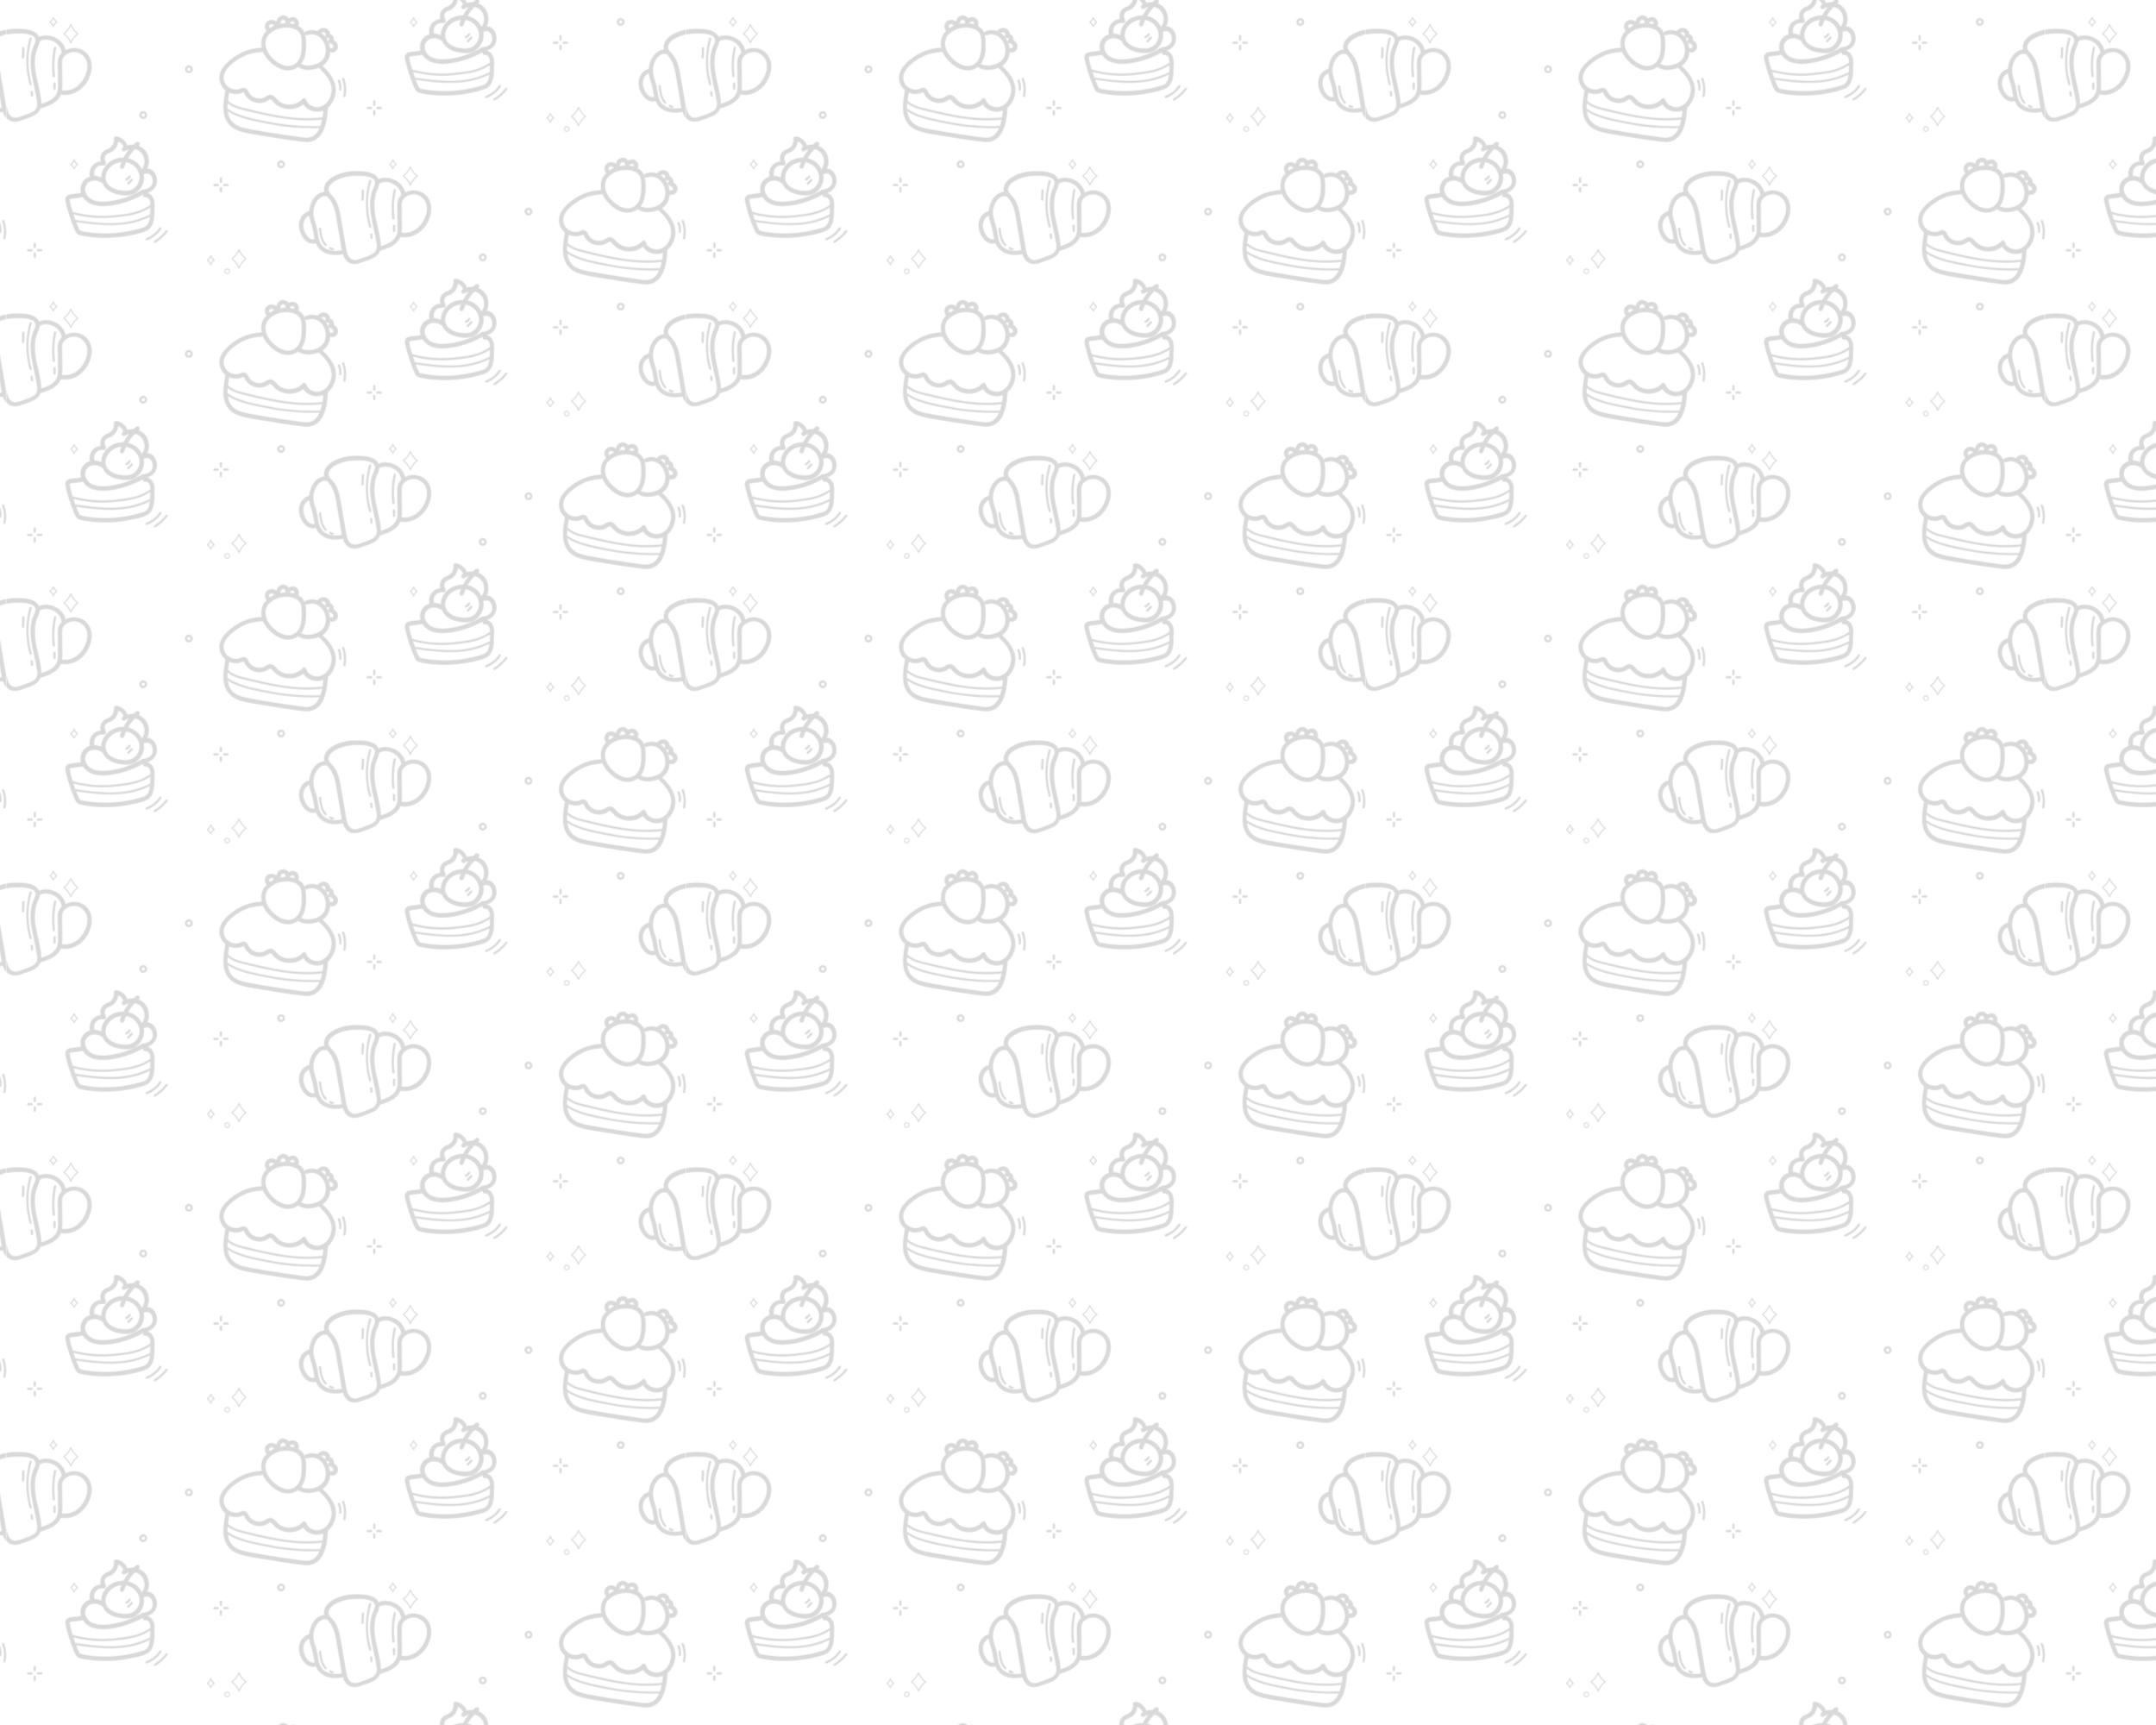 <?xml version="1.0" encoding="UTF-8"?>
<svg xmlns="http://www.w3.org/2000/svg" xmlns:xlink="http://www.w3.org/1999/xlink" version="1.1" viewBox="0 0 2500 2000">
  <defs>
    <style>
      .cls-1 {
        fill: none;
      }

      .cls-1, .cls-2, .cls-3 {
        stroke-width: 0px;
      }

      .cls-2 {
        fill: #b4b4b4ff;
      }

      .cls-3 {
        fill: url(#New_Pattern);
      }

      .cls-4 {
        opacity: .5;
      }
    </style>
    <pattern id="New_Pattern" data-name="New Pattern" x="0" y="0" width="787.5" height="660" patternTransform="translate(7.7 9.7)" patternUnits="userSpaceOnUse" viewBox="0 0 787.5 660">
      <g>
        <rect class="cls-1" x="0" width="787.5" height="660"/>
        <g>
          <path class="cls-2" d="M759.9,561.6c5.5,4.9,10.4,10.7,13.3,17.6,2.5,5.9,2.9,12.4,1,18.6-1.5,4.8-4.2,9.2-8,12.4,0,.4,0,.8,0,1.1-.6,8.9-1.7,18.2-5.7,26.3-1.9,3.8-4.7,7.3-8.4,9.6-4.1,2.5-9.1,3.2-13.8,2.6-16.6-2-33.2-4.6-49.8-7.4-7.3-1.2-14.8-2.2-21.9-4.2-6.2-1.7-12.2-4.6-16.1-9.8-8.3-11.1-5.2-26-3.2-38.6-2.8-2.3-5-5.4-6.1-9-3.9-12.1,6.5-22.7,15.6-29,4.5-3.2,9.5-5.9,14.7-7.8,5.7-2,12-3.1,18-3.4-.1-.5-.2-1-.3-1.5-.7-5.3.2-11,3.5-15.4.4-.5.8-.8,1.3-1.1.1-.3.3-.6.6-.9.2-.2.4-.3.5-.5-2-2.4-2.6-5.7-1.2-8.7,1.5-3.1,5.1-4.6,8.5-4.1,1.4.2,3,.9,4,2,.2-.9.5-1.8.8-2.6,1.5-3.3,5.3-5.2,8.8-4.5,1.9.4,3.6,1.6,4.7,3.2,2.4-1.5,5.3-2,8-.6,3.2,1.7,4.9,6.2,3.1,9.4,3.1,1.7,5.7,4.1,7.2,7.4.1.3.3.6.4,1,0-.8.4-1.7,1.2-2,4.4-1.9,9.2-1.9,13.5-.4,2.4-3,6.5-4.7,10.2-3.1,2.6,1.1,4.4,3.8,4.6,6.6,1.3.4,2.5,1.3,3.3,2.5.9,1.4,1.1,3,.7,4.5,2.7,1.4,4.9,4,5,7.2.2,4.3-4,8.1-8.2,7-.3,0-.6-.2-.8-.4-.3,4.1-1.5,8.1-4,11.5-1.4,1.8-3,3.4-4.9,4.6ZM764,528.9c2.6,3.6,4.2,8.1,4.7,12.6.5-.5,1.3-.8,2.2-.5.1,0,.2,0,.3,0,.2,0,.4-.1.4-.1.2,0,.5-.3.6-.6.4-.6.6-1.2.4-1.8-.4-1.7-2.4-2.7-4.1-3.1-1.9-.4-2.4-2.9-1.1-4.2.4-.4.5-1,.3-1.5-.3-.5-1-.5-1.5-.4-.8.3-1.7,0-2.2-.5ZM758.6,523.6c.7.5,1.4,1,2.1,1.6,1,.8,1.8,1.8,2.6,2.8-.3-.7-.3-1.5.1-2.2.3-.5.3-1,0-1.6-.3-.7-.9-1.3-1.4-1.5-1.3-.4-2.5,0-3.5.9ZM732.6,522.3c-2.8-3.1-7.1-4.5-11.2-5-8.5-.9-17.5,1.6-23.4,7.9-.3.3-.6.5-.9.6,0,.1,0,.2-.2.3-2.9,4-3.7,9.1-2.5,13.9,1.2,5,4.3,9.4,8,13,6.3,6.1,16.5,12,25,6.7,8.4-5.2,8.6-16.8,8.4-25.5,0-4.1-.3-8.8-3.3-12ZM721.7,512.2s0,0,0,0c1.6.2,3.2.5,4.7.9.2,0,.3,0,.5.1.5-.7.6-1,.3-1.8-.2-.5-.6-1.1-1.2-1.3-1.5-.6-3.4.6-4.2,2ZM710.7,512.7s0,0,0,.1c2.2-.5,4.4-.7,6.6-.8-.2-.3-.3-.7-.3-1.1,0-2.4-2.7-3.6-4.5-2.1-1.2.9-1.1,2.6-1.7,3.9ZM698.7,518c1.6-1.2,3.4-2.1,5.3-3-.2-.1-.4-.3-.6-.5-.4-.3-.8-.8-1.2-1-.9-.4-2-.4-2.8,0-1.5.8-1.8,3.1-.6,4.3ZM651.8,592.6c-.5,3-1,6.2-1.4,9.4,2.6,2.3,5.6,4.1,8.7,5.5,3.6,1.6,7.4,2.4,11.3,3.3,15,3.7,30,7.3,45.3,9.5,14.7,2.1,29.7,2.7,44.4,1,.4-2.6.7-5.3.9-7.9-8.2,3.3-18.7.5-23.2-7.1-.3.2-.6.5-.9.7-10.1,7.5-25.6,6-33.9-3.5-.9-1-1.9-2.5-3.2-2.9-1.3-.4-2.7,1.1-3.8,1.7-2.7,1.6-5.8,2.4-8.9,2.4-6.3,0-12.7-3.1-16.2-8.4-.8-1.2-1.2-2.6-2-3.7-.5-.6-.7-.3-1.5,0-.8.3-1.5.6-2.3.9-3.2,1-6.8,1-10.1.2-1.1-.3-2.2-.6-3.2-1.1ZM759.6,623.9c-8.1,1-16.4,1.2-24.6.8-15.4-.7-30.7-3.4-45.7-6.8-7.7-1.7-15.5-3.6-23.2-5.5-5.8-1.4-11.4-3.7-16.1-7.3-.2,2-.2,4.1-.2,6,4.9,3.5,10.5,6,16.1,7.9,6.4,2.2,13,3.7,19.6,5.1,7,1.4,14,2.8,21,4,8.6,1.4,17.3,2.3,26,2.9,8.3.5,16.7.6,25,.3.9-2.5,1.5-4.9,2-7.3ZM756.6,633.8c-.4,0-.8,0-1.2,0-8.8.2-17.7,0-26.5-.6-8.8-.7-17.6-1.7-26.2-3.3-6.8-1.2-13.7-2.5-20.5-4-6.7-1.4-13.3-3.1-19.7-5.5-4.3-1.6-8.5-3.6-12.3-6.1.7,5.5,2.7,10.6,7.4,14.2,4.6,3.6,10.6,5,16.2,6.1,7.5,1.5,15.1,2.7,22.6,4,7.8,1.3,15.6,2.5,23.4,3.6,3.8.6,7.7,1.1,11.6,1.6,3.3.4,6.6,1.1,9.9,1.1,2.2,0,3.7-.2,5.9-1,.2,0,.3-.1.5-.2-.2.1-.2,0,0,0,.2,0,.4-.2.7-.3.4-.2.8-.4,1.2-.7.4-.2.7-.5,1.1-.8,0,0,.6-.5.6-.5,2.4-2.1,4.1-4.9,5.3-7.7ZM755.3,564c-2.1.9-4.3,1.5-6.6,1.8-5.8,1-12.1.6-17.1-2.9-1.7,1.4-3.7,2.4-5.8,3.1-11.2,3.4-22.7-3.9-29.7-12.2-2.2-2.6-4-5.4-5.3-8.5-.2,0-.5.2-.8.2-1.2,0-2.4.2-3.6.3-3.1.4-6.1.9-9.1,1.6-1.5.3-2.9.7-4.3,1.2-1.3.4-2,.8-3,1.2-4.8,2.2-9.4,4.9-13.5,8.2-4.1,3.3-8.1,7.2-10.1,12.1-.8,2-1.2,4.1-1,6.5,0,.8.4,2.2.8,3.3.4,1.2,1.1,2.5,1.9,3.6,3.2,4.3,9.3,6.5,14.6,5.3,1.6-.4,3.1-1.3,4.7-1.6,2.1-.4,4,.3,5.3,2,1,1.2,1.5,2.7,2.3,4,.7,1.1,1.5,2,2.4,2.8,3.8,3.4,9.6,4.4,14.4,2.6,1.2-.5,2.4-1.4,3.6-2.1,1.7-1,3.6-1.5,5.6-1.1,3.3.8,5,3.9,7.3,6.1,7.8,7.3,21.6,6.5,28.6-1.6,1.3-1.5,3.7-.6,4.2,1.1,1.3,4.6,5.5,7.4,10.2,8.3,3.5.7,7.2-.2,10.3-2.2.3-.7,1-1.1,1.7-1.2,0,0,0,0,0,0,3.8-3.3,6-8,6.9-12.9,2-11.4-6.2-21.6-14.2-28.6-.2-.2-.4-.4-.5-.7ZM761.3,553.1c2.2-3.7,3-8.4,2.2-12.6-.8-4.7-3.2-9.3-7-12.2-3.7-2.9-9.1-4.2-13.6-2.3-1.1.5-2.3.4-3.1-.4,1.2,4.1,1.1,8.6,1.1,12.8,0,5.9-.7,11.9-3.4,17.3-.6,1.3-1.4,2.5-2.3,3.6,4.2,2.3,9.2,2.4,13.8,1.3,4.8-1.1,9.5-3.2,12.2-7.5Z"/>
          <path class="cls-2" d="M783.6,575.2c-.6.2-1.1.9-.9,1.6,2.3,6.2,2.8,12.9,1.5,19.3-.1.7.2,1.4.9,1.6.6.2,1.4-.2,1.6-.9,1.4-6.9.9-14.1-1.5-20.7-.2-.6-.9-1.1-1.6-.9Z"/>
          <path class="cls-2" d="M778.4,577.8c-.6.4-.7,1.1-.5,1.7,1.3,3.1,1.8,6.4,1.4,9.7,0,.7.6,1.3,1.3,1.3s1.2-.6,1.3-1.3c.4-3.8-.2-7.5-1.7-11-.3-.6-1.2-.8-1.7-.5Z"/>
          <path class="cls-2" d="M850.5,429.8c-.1.4-.3.8-.5,1.1-4.1,8.8-14.3,12.6-23,15.1,0,0-.2,0-.2,0-.8,2.3-2.2,4.4-4.3,6.1-4.3,3.4-9.9,4.9-14.9,6.7-5.3,2-11.2,4-16.6,1.2-3.9-2-6.1-6-7.4-10-7.8,1.5-16.2,1.5-23.1-2.9-3-1.9-5.5-4.4-7.1-7.6-.4-.7-.7-1.4-1-2.2-9.9,3-17.3-7.5-19.1-15.8-1-4.6-.7-9.3,1.5-13.5,1.9-3.7,5.2-6.6,9.2-7.8.2,0,.4-.1.6-.1.3-4.5,1.6-8.9,3.9-12.8,2.9-5,8-9.3,13.8-9.5-.4-1.3-.7-2.6-.6-4.1,0-.5.2-1,.5-1.4.3-1.6.7-3,1.6-4.4,2-3.3,5.2-5.8,8.5-7.7,3.7-2.2,7.9-3.7,12-4.8,6.4-1.7,13.2-1.9,19.8-1.6,6.3.3,14.2,1.1,18.8,6,.9,1,1.6,2,2.1,3.2,6-2.8,13.5-1.8,19.3,1.1,5.7,2.9,10.2,8.1,11.6,14.3,8.1-4.4,18.8-2.9,25.1,4.4,8.2,9.4,5.6,23.5-.7,33.2-6.4,9.9-17.8,16.1-29.7,14ZM818.1,362.2s0,0,0,0h0ZM750.8,432.6c-.2-.9-.4-1.8-.6-2.7-.6-3.4-1-6.9-1.9-10.2-1-3.7-2.4-7.3-3.2-11-.2-1.1-.4-2.2-.5-3.4-5.8,2.3-7.7,9.2-6.5,14.9,1.2,5.5,5.8,14.3,12.7,12.4ZM782.3,445.2c-.8-3.8-1.3-7.7-1.9-11.4-1.1-6.2-2.1-12.4-3.2-18.6-.9-5.5-1.7-11.1-3.2-16.6-1.3-4.9-3.3-9.4-6.7-13.3-.7-.8-1.4-1.6-2.1-2.4-.3,0-.7,0-1.1,0-6.3-1.5-11.4,5.6-13.2,10.7-1,2.9-1.6,5.8-1.5,8.9,0,3.4.9,6.6,1.9,9.8,1,3.1,2,6.2,2.6,9.4.6,3.1,1,6.2,1.6,9.2.6,2.8,1.5,5.4,3,7.8,1.6,2.4,3.9,4.1,6.4,5.4,5.4,2.6,11.5,2.4,17.3,1.3ZM822.4,437.1c-.3-2.7-.8-5.5-1.3-8.2-1.1-5.5-2.5-11-3.6-16.5-2.2-10.6-3.6-21.8-.9-32.5.6-2.6,1.6-5.1,2.7-7.5.5-1.2,1-2.4,1.3-3.7.1-.5.2-.9.2-1.4,0,0,0-.8,0-.8,0-.3-.1-.7-.2-1,0-.1,0-.3-.1-.4,0,0,0,0,0,0,0,0,0,0,0,0-.1-.3-.3-.6-.5-.9,0,0-.3-.4-.3-.5-.4-.5-.8-.9-1.3-1.3,0,0,0,0,0,0-.1,0-.2-.2-.3-.2-.3-.2-.6-.4-.9-.5-.3-.2-.7-.4-1-.5-.2,0-.3-.2-.5-.2,0,0,0,0-.1,0-.6-.2-1.2-.5-1.9-.6-1.5-.4-3-.7-4.6-1-.1,0-.5,0-.5,0-.2,0-.4,0-.5,0-.4,0-.7,0-1.1-.1-.8,0-1.5-.1-2.3-.2-1.5,0-3.1,0-4.6,0-6.5,0-12.3.6-18.5,2.8-3.4,1.2-7,2.9-9.8,5.1-.6.5-1.3,1.1-1.8,1.6-.5.5-1.1,1.2-1.3,1.5-.4.6-.8,1.2-1.1,1.9,0,0-.2.6-.2.7,0,.2-.2,1.1-.2.6,0,.4-.2.8-.3,1.1,0,1.6.4,2.9,1.4,4.3,1,1.5,2.4,2.8,3.6,4.2,1.6,1.9,3,3.8,4.1,6,2.3,4.6,3.6,9.6,4.5,14.6,2.1,11.3,3.9,22.7,5.9,34.1,1.2,6.9,2,19.6,11.6,19.1,2.5-.1,4.9-1.1,7.2-1.9,2.7-1,5.4-2,8.1-3,3.7-1.4,8-3.3,9.2-7.5.6-2.2.5-4.6.3-6.9ZM847.1,389c.5-2.9,2.1-5.4,4.2-7.5,0-.1,0-.2,0-.3-.8-5.7-4.3-10.1-9.3-12.7-4.7-2.5-11.2-3.3-16.2-.4,0,.7-.1,1.5-.3,2.2-.7,2.7-2.1,5.2-3,7.8-.9,2.5-1.5,5.1-1.8,7.8-1.6,11.7,1.3,23.3,3.9,34.7,1.3,5.8,2.6,11.7,3.1,17.7,0,.8,0,1.6,0,2.4,4.6-1.4,9.2-3.1,13-6.1,1.9-1.5,3.5-3.3,4.6-5.5,1.5-2.9,1.7-6.3,1.7-9.5,0-6.8-.2-13.7-.2-20.5,0-3.3-.3-6.8.3-10ZM851.7,424.9c11.8,2.1,22.3-6.2,26.8-16.6,2.1-4.9,3.4-10.7,2-16-1.2-4.5-4.3-8.1-8.4-10.2-4-2-9-1.9-13.1,0-2,1-3.9,2.3-5.3,4.1-1.7,2.2-1.9,4.8-1.9,7.5,0,6.4.2,12.8.2,19.1,0,3.9.3,8-.3,11.9Z"/>
          <path class="cls-2" d="M758.5,420.4c0-.7-.5-1.3-1.3-1.3s-1.3.6-1.3,1.3c.8,7,1.8,14.7,7,19.9,1.2,1.1,2.9-.6,1.8-1.8-4.7-4.7-5.6-11.8-6.3-18.1Z"/>
          <path class="cls-2" d="M772.1,442.9c-.1,0-.2,0-.4,0-.3,0-.5-.1-.8-.2-.2-.1-.5-.3-.7-.4-.1,0-.2-.2-.3-.3-.5-.5-1.3-.5-1.8,0-.5.5-.5,1.3,0,1.8,1,1.1,2.5,1.7,4,1.7.7,0,1.3-.6,1.3-1.3,0-.7-.6-1.3-1.3-1.3Z"/>
          <path class="cls-2" d="M654.6,455.9c-.2-.1-.3-.3-.3-.5,0-.2,0-.4.3-.5,3.5-2.6,6.3-6.2,7.9-10.3,0-.2.3-.4.6-.4h0c.3,0,.5.2.6.4,1.6,4.1,4.4,7.6,7.9,10.3.2.1.3.3.3.5,0,.2,0,.4-.3.5-3.5,2.6-6.3,6.2-7.9,10.3,0,.2-.3.4-.6.4h0c-.3,0-.5-.2-.6-.4-1.6-4.1-4.4-7.6-7.9-10.3ZM656.1,455.3c3,2.4,5.5,5.5,7.1,8.9,1.6-3.5,4.1-6.5,7.1-8.9-3-2.4-5.5-5.5-7.1-9-1.6,3.5-4.1,6.5-7.1,9Z"/>
          <path class="cls-2" d="M634.7,456.5c.2.1.3.3.3.5,0,.2,0,.4-.3.5-1.7,1.2-3,2.9-3.7,4.8,0,.2-.3.4-.6.4h0c-.3,0-.5-.2-.6-.4-.8-1.9-2.1-3.6-3.7-4.8-.2-.1-.3-.3-.3-.5,0-.2,0-.4.3-.5,1.7-1.2,3-2.9,3.7-4.9,0-.2.3-.4.6-.4h0c.3,0,.5.2.6.4.8,1.9,2.1,3.6,3.7,4.9ZM633.3,457c-1.2-1-2.2-2.3-2.9-3.6-.7,1.4-1.7,2.6-2.9,3.6,1.2,1,2.2,2.2,2.9,3.6.7-1.4,1.7-2.6,2.9-3.6Z"/>
          <path class="cls-2" d="M649.4,466.5c1.8,0,3.3,1.5,3.3,3.3s-1.5,3.3-3.3,3.3-3.3-1.5-3.3-3.3,1.5-3.3,3.3-3.3ZM649.4,467.7c-1.2,0-2.1.9-2.1,2.1s.9,2.1,2.1,2.1,2.1-.9,2.1-2.1-.9-2.1-2.1-2.1Z"/>
          <path class="cls-2" d="M642.2,367.4c.7,0,1.3-.6,1.3-1.3v-4c0-.7-.6-1.3-1.3-1.3-.7,0-1.3.6-1.3,1.3v4c0,.7.6,1.3,1.3,1.3Z"/>
          <path class="cls-2" d="M642.2,378.6c.7,0,1.3-.6,1.3-1.3v-4c0-.7-.6-1.3-1.3-1.3-.7,0-1.3.6-1.3,1.3v4c0,.7.6,1.3,1.3,1.3Z"/>
          <path class="cls-2" d="M645.8,371h4c.7,0,1.3-.6,1.3-1.3,0-.7-.6-1.3-1.3-1.3h-4c-.7,0-1.3.6-1.3,1.3,0,.7.6,1.3,1.3,1.3Z"/>
          <path class="cls-2" d="M638.6,368.5h-4c-.7,0-1.3.6-1.3,1.3,0,.7.6,1.3,1.3,1.3h4c.7,0,1.3-.6,1.3-1.3,0-.7-.6-1.3-1.3-1.3Z"/>
          <path class="cls-2" d="M609.6,565.6c0,2.5-2,4.5-4.5,4.5s-4.5-2-4.5-4.5,2-4.5,4.5-4.5,4.5,2,4.5,4.5ZM607.1,565.6c0-1.1-.9-2-2-2s-2,.9-2,2,.9,2,2,2,2-.9,2-2Z"/>
          <path class="cls-2" d="M707.5,345.8c0-2.5,2-4.5,4.5-4.5s4.5,2,4.5,4.5-2,4.5-4.5,4.5-4.5-2-4.5-4.5ZM710,345.8c0,1.1.9,2,2,2s2-.9,2-2-.9-2-2-2-2,.9-2,2Z"/>
        </g>
        <g>
          <path class="cls-2" d="M554.1,753.7c-.1,0-.3.1-.4.2-10.3,3.3-20.9,5.4-31.6,6.4-9.4.9-18.9.9-28.3,0-4.7-.5-9.5-1.1-14.1-2.1-2.2-.5-4.1-1.4-5.4-3.3-1.3-1.8-2-4.1-2.9-6.2-3.7-8.7-6.6-17.8-8.8-27-.5-2.1-1.2-4.3-.8-6.5.4-2.3,2.2-3.8,4.4-4.4,2.2-.5,4.6-.7,6.9-1,2.3-.3,4.5-.6,6.8-.9-1.6-5.7,0-12,4.8-16,1.7-1.4,3.5-2.3,5.5-2.9-1.1-4.7.2-9.9,3.5-13.4,2.4-2.6,5.6-4,9.1-4.4-.6-2.2-.6-4.5,0-6.7,1.1-3.2,3.3-5.6,6.5-6.9,2.7-1.1,5.2-2.1,6.9-4.7,1.4-2.1,2.3-4.8,1.9-7.4-.3-2,1.1-3.4,3.1-3.1,5,.7,9.5,4.1,11.8,8.6.3.6.3,1.2.2,1.7,2.1-.6,4.2-.9,6.4-.9.4,0,.7,0,1.1,0,1-.9,2-1.8,3-2.6,1.1-.8,2.5-1.1,3.6,0,.9.9,1.1,2.7,0,3.6-.2.1-.4.3-.5.4,4.3,1.7,8,4.9,10,9.3,2.4,5.4,2.5,11.9,0,17.2,1.7,0,3.4.4,4.9,1.4,5.1,3.2,7.1,9.9,6,15.6-.6,3.1-2.3,6-4.7,8-1.8,1.5-3.9,2.5-6.1,3.2,3.3.8,5.9,3.4,7.2,6.7,1.6,4.1,1.1,8.7,1,12.9-.1,3.7,0,7.5-.7,11.2-1,6.1-4.1,12-10.3,13.8ZM473.4,740.1c6.3.9,12.7,1.8,19.1,2.5,11.3,1.2,22.8,1.8,34.2.7,11.3-1.1,22.4-4.1,32.6-9.2.3-.1.5-.2.8-.1,0-1.9.1-3.9.2-5.8,0-.8,0-1.6,0-2.4-5.2,3.4-11,5.9-17,7.6-5.7,1.6-11.5,2.4-17.4,3.1-6.2.7-12.5,1.4-18.8,1.5-12.1.2-24.2-1.3-35.9-4.3.6,2,1.3,3.9,2,5.9,0,.2.1.4.2.6ZM561.1,700.7c0,0,.2-.3,0,0h0ZM546.3,659.6c-1.2-.6-2.4-1-3.7-1.3-3.1,3.1-5.8,6.6-8,10.4,3.7.9,7.3,2.6,10.3,5.2,2.4,2.1,4.4,4.7,5.7,7.6,0,0,0,0,0-.1,1.9-2.5,3-5.5,3-8.6.1-5.5-2.5-10.6-7.4-13.2ZM509.5,695.7c.9,3.9,5,6.5,8.4,8.1,4.4,2.1,9.9,2.8,14.7,2.7,3.7-.1,7.2-1.3,10-3.9,2.5-2.3,4.2-5.4,4.9-8.7,1.5-6.9-2.5-14.3-8.4-17.9-2.1-1.3-4.5-2.2-6.9-2.6-.9,1.9-1.6,3.8-2.2,5.8-1,3.1-5.8,1.8-4.9-1.3.5-1.6,1.1-3.1,1.7-4.6-3.5.3-6.9,1.4-9.8,3.3-5.7,3.6-9.9,10.8-8.3,17.6,0,.1,0,.2,0,.3.3.3.6.7.7,1.3ZM495.3,689.2c2.8,0,5.6.6,8.1,1.8,0-8.6,6-16.8,13.8-20.4,3.8-1.7,7.9-2.6,12-2.5,1.8-3.4,4-6.7,6.5-9.7-1.7.4-3.3,1.1-4.7,2.1-1.1.8-2.8.2-3.5-.9-.7-1.2-.2-2.7.9-3.5.3-.2.7-.5,1.1-.7-.3-.2-.5-.5-.7-.9-1.2-2.5-3.2-4.3-5.6-5.3-.5,4.9-3.1,9.4-7.4,12-2.4,1.5-5.7,1.7-7.3,4.2-1.2,1.9-1.4,4.3-.3,6.3.2.4.3.8.3,1.2.5.6.7,1.6.5,2.3-.3,1.4-1.8,2-3.1,1.8-.1,0-.2,0-.2,0,0,0,0,0-.1,0-.2,0-.5,0-.7,0-.5,0-1,0-1.5,0,0,0,0,0-.1,0,0,0,0,0-.1,0-.2,0-.4,0-.7.1-.4,0-.9.2-1.3.4-.2,0-.3.1-.5.2,0,0-.3.1-.4.2-.4.2-.8.4-1.2.7-.2.1-.4.3-.6.4,0,0,0,0,0,0,0,0,0,0-.1.1-.3.3-.7.6-1,.9-.1.1-.2.3-.3.4,0,0-.2.3-.3.3-.3.4-.5.8-.7,1.2-.1.2-.2.4-.3.6,0,0,0,0,0,.1,0,0,0,0,0,.1-.2.5-.3.9-.4,1.4,0,.2-.1.4-.1.7,0,0,0,.2,0,.3,0,.4,0,.9,0,1.3,0,.5,0,.9,0,1.4,0,0,0,.3,0,.3,0,.2,0,.4.2.7,0,.1,0,.2,0,.3ZM488.6,713.7c4.9,4.8,12.2,5.6,18.7,5.3,14.6-.7,29.2-5.4,41.8-12.6,0,0,.2,0,.3-.1.5-.7,1.2-1.1,2.1-1.2,1,0,1.7-.2,2.9-.4.5-.1,1-.2,1.4-.4.2,0,.4-.2.7-.2,0,0,.3-.1.4-.1.7-.3,1.3-.7,2-1.1.2-.1.4-.3.6-.4,0,0,0,0,0,0,.3-.2.6-.5.9-.8.3-.3.5-.5.8-.8,0-.1.2-.2.3-.4.3-.5.6-1,.9-1.5,0,0,0,0,0,0,0,0,0,0,0,0,0-.1.1-.3.2-.4,0-.2.2-.5.2-.7,0-.3.1-.6.2-.8,0-.2,0-.5,0-.6,0-.5,0-1.1,0-1.6,0-.3,0-.6,0-.8,0-.1,0-.2,0-.4-.1-.6-.2-1.2-.4-1.8,0-.3-.2-.5-.3-.8,0-.1,0-.2-.1-.3,0,0,0,0,0,0-.3-.5-.5-1-.8-1.5-.1-.2-.3-.4-.4-.6,0,0,0,0,0,0,0,0,0,0-.1-.1-.4-.4-.8-.7-1.1-1.1,0,0-.1-.1-.2-.1-.2-.1-.4-.3-.6-.4-.1,0-.2-.1-.4-.2-.2,0-.4-.1-.6-.2-.2,0-.5,0-.7-.2.8.2,0,0-.2,0-.3,0-.6,0-.9,0,0,0,0,0,.1,0,0,0-.1,0-.2,0,0,0,0,0,0,0-.1,0-.3,0-.1,0,0,0,0,0-.1,0-.3,0-.5.1-.8.2-.2,0-1,.4-.4.1-.7.3-1.5.4-2.1.2.8,3.8.6,7.9-.9,11.6-1.6,4.1-4.4,7.7-8.1,10.2-4.4,2.9-9.6,3.5-14.7,3-5.2-.5-10.5-1.5-15-4.2-3.8-2.2-7.5-5.3-8.8-9.7-.3,0-.6-.1-.9-.3-5.4-3.9-13.7-4.3-17.8,1.7-3.4,4.9-1.4,10.9,2.6,14.8ZM467.3,719.9c.5,2.3,1.1,4.7,1.8,7,.4,1.3.8,2.6,1.2,3.9,6.5,1.8,13.1,3,19.8,3.8,6.4.7,12.8,1,19.3.8,6.1-.2,12.3-.9,18.4-1.7,5.6-.7,11.3-1.7,16.7-3.3,5.6-1.7,10.8-4.2,15.6-7.5,0,0,.1,0,.2-.1,0-.6,0-1.2,0-1.7-.1-1.8-.5-3.8-1.7-5.3-.8-1-2.3-2.1-3.7-1.9-1.4.2-2.7-.3-3.1-1.8-.1-.4,0-.9,0-1.3-8.3,4.7-17.2,8.3-26.4,10.6-13.7,3.4-34.4,6.4-43.2-7.6-2.6.4-5.2.7-7.8,1.1-2.3.3-4.9.4-7.2,1.1,0,0-.2,0-.2.1,0,0-.1.2-.1.2,0,.2,0,.5,0,.8,0,1,.4,2,.6,3ZM551.3,749.3c.2-.1.4-.2.7-.3,5.6-1.3,7.3-7.1,7.7-12.4-5.7,2.8-11.7,5.1-17.9,6.6-11.2,2.8-22.8,3.5-34.2,3-11.2-.4-22.2-1.9-33.3-3.5,1.1,2.9,2.2,5.7,3.6,8.4.8,1.6,1.9,1.9,3.6,2.2,2.1.4,4.3.8,6.4,1.1,4.2.6,8.5,1,12.8,1.2,17.1.9,34.3-1.3,50.6-6.4Z"/>
          <path class="cls-2" d="M456.7,594.8c-.1.4-.3.8-.5,1.1-4.1,8.8-14.3,12.6-23,15.1,0,0-.2,0-.2,0-.8,2.3-2.2,4.4-4.3,6.1-4.3,3.4-9.9,4.9-14.9,6.7-5.3,2-11.2,4-16.6,1.2-3.9-2-6.1-6-7.4-10-7.8,1.5-16.2,1.5-23.1-2.9-3-1.9-5.5-4.4-7.1-7.6-.4-.7-.7-1.4-1-2.2-9.9,3-17.3-7.5-19.1-15.8-1-4.6-.7-9.3,1.5-13.5,1.9-3.7,5.2-6.6,9.2-7.8.2,0,.4-.1.6-.1.3-4.5,1.6-8.9,3.9-12.8,2.9-5,8-9.3,13.8-9.5-.4-1.3-.7-2.6-.6-4.1,0-.5.2-1,.5-1.4.3-1.6.7-3,1.6-4.4,2-3.3,5.2-5.8,8.5-7.7,3.7-2.2,7.9-3.7,12-4.8,6.4-1.7,13.2-1.9,19.8-1.6,6.3.3,14.2,1.1,18.8,6,.9,1,1.6,2,2.1,3.2,6-2.8,13.5-1.8,19.3,1.1,5.7,2.9,10.2,8.1,11.6,14.3,8.1-4.4,18.8-2.9,25.1,4.4,8.2,9.4,5.6,23.5-.7,33.2-6.4,9.9-17.8,16.1-29.7,14ZM424.4,527.2s0,0,0,0h0ZM357.1,597.6c-.2-.9-.4-1.8-.6-2.7-.6-3.4-1-6.9-1.9-10.2-1-3.7-2.4-7.3-3.2-11-.2-1.1-.4-2.2-.5-3.4-5.8,2.3-7.7,9.2-6.5,14.9,1.2,5.5,5.8,14.3,12.7,12.4ZM388.6,610.2c-.8-3.8-1.3-7.7-1.9-11.4-1.1-6.2-2.1-12.4-3.2-18.6-.9-5.5-1.7-11.1-3.2-16.6-1.3-4.9-3.3-9.4-6.7-13.3-.7-.8-1.4-1.6-2.1-2.4-.3,0-.7,0-1.1,0-6.3-1.5-11.4,5.6-13.2,10.7-1,2.9-1.6,5.8-1.5,8.9,0,3.4.9,6.6,1.9,9.8,1,3.1,2,6.2,2.6,9.4.6,3.1,1,6.2,1.6,9.2.6,2.8,1.5,5.4,3,7.8,1.6,2.4,3.9,4.1,6.4,5.4,5.4,2.6,11.5,2.4,17.3,1.3ZM428.7,602.1c-.3-2.7-.8-5.5-1.3-8.2-1.1-5.5-2.5-11-3.6-16.5-2.2-10.6-3.6-21.8-.9-32.5.6-2.6,1.6-5.1,2.7-7.5.5-1.2,1-2.4,1.3-3.7.1-.5.2-.9.2-1.4,0,0,0-.8,0-.8,0-.3-.1-.7-.2-1,0-.1,0-.3-.1-.4,0,0,0,0,0,0,0,0,0,0,0,0-.1-.3-.3-.6-.5-.9,0,0-.3-.4-.3-.5-.4-.5-.8-.9-1.3-1.3,0,0,0,0,0,0-.1,0-.2-.2-.3-.2-.3-.2-.6-.4-.9-.5-.3-.2-.7-.4-1-.5-.2,0-.3-.2-.5-.2,0,0,0,0-.1,0-.6-.2-1.2-.5-1.9-.6-1.5-.4-3-.7-4.6-1-.1,0-.5,0-.5,0-.2,0-.4,0-.5,0-.4,0-.7,0-1.1-.1-.8,0-1.5-.1-2.3-.2-1.5,0-3.1,0-4.6,0-6.5,0-12.3.6-18.5,2.8-3.4,1.2-7,2.9-9.8,5.1-.6.5-1.3,1.1-1.8,1.6-.5.5-1.1,1.2-1.3,1.5-.4.6-.8,1.2-1.1,1.9,0,0-.2.6-.2.7,0,.2-.2,1.1-.2.6,0,.4-.2.8-.3,1.1,0,1.6.4,2.9,1.4,4.3,1,1.5,2.4,2.8,3.6,4.2,1.6,1.9,3,3.8,4.1,6,2.3,4.6,3.6,9.6,4.5,14.6,2.1,11.3,3.9,22.7,5.9,34.1,1.2,6.9,2,19.6,11.6,19.1,2.5-.1,4.9-1.1,7.2-1.9,2.7-1,5.4-2,8.1-3,3.7-1.4,8-3.3,9.2-7.5.6-2.2.5-4.6.3-6.9ZM453.3,554c.5-2.9,2.1-5.4,4.2-7.5,0-.1,0-.2,0-.3-.8-5.7-4.3-10.1-9.3-12.7-4.7-2.5-11.2-3.3-16.2-.4,0,.7-.1,1.5-.3,2.2-.7,2.7-2.1,5.2-3,7.8-.9,2.5-1.5,5.1-1.8,7.8-1.6,11.7,1.3,23.3,3.9,34.7,1.3,5.8,2.6,11.7,3.1,17.7,0,.8,0,1.6,0,2.4,4.6-1.4,9.2-3.1,13-6.1,1.9-1.5,3.5-3.3,4.6-5.5,1.5-2.9,1.7-6.3,1.7-9.5,0-6.8-.2-13.7-.2-20.5,0-3.3-.3-6.8.3-10ZM458,589.9c11.8,2.1,22.3-6.2,26.8-16.6,2.1-4.9,3.4-10.7,2-16-1.2-4.5-4.3-8.1-8.4-10.2-4-2-9-1.9-13.1,0-2,1-3.9,2.3-5.3,4.1-1.7,2.2-1.9,4.8-1.9,7.5,0,6.4.2,12.8.2,19.1,0,3.9.3,8-.3,11.9Z"/>
          <path class="cls-2" d="M422.7,582.6c-3.8-13.2-4.7-27.3-2.6-40.8.6-3.9,1.5-7.7,2.6-11.5.5-1.6-2-2.2-2.4-.7-3.9,13.6-4.8,28.1-2.6,42.1.6,3.9,1.5,7.8,2.6,11.6.5,1.6,2.9.9,2.4-.7Z"/>
          <path class="cls-2" d="M423.6,591.1c-.2-.2-.6-.4-.9-.4-.6,0-1.3.6-1.3,1.3l.4,4.1c0,.3.1.6.4.9.2.2.6.4.9.4.6,0,1.3-.6,1.3-1.3-.1-1.4-.3-2.7-.4-4.1,0-.3-.1-.6-.4-.9Z"/>
          <path class="cls-2" d="M413.1,539.8c-.7,0-1.2.6-1.3,1.3-.1,3.6-.3,7.1-.4,10.7,0,.7.6,1.3,1.3,1.3s1.2-.6,1.3-1.3c.1-3.6.3-7.1.4-10.7,0-.7-.6-1.3-1.3-1.3Z"/>
          <path class="cls-2" d="M448.8,540.3c-1.9,8.5-2.6,17.3-2.2,26,.1,2.5.3,5,.6,7.4,0,.7.5,1.3,1.3,1.3s1.3-.6,1.3-1.3c-1-8.5-1-17.1.2-25.5.3-2.4.8-4.8,1.3-7.2.3-1.6-2.1-2.3-2.4-.7Z"/>
          <path class="cls-2" d="M449.2,580.7c-.7,0-1.3.6-1.3,1.3v6.2c0,.7.6,1.3,1.3,1.3.7,0,1.3-.6,1.3-1.3v-6.2c0-.7-.6-1.3-1.3-1.3Z"/>
          <path class="cls-2" d="M364.7,585.4c0-.7-.5-1.3-1.3-1.3s-1.3.6-1.3,1.3c.8,7,1.8,14.7,7,19.9,1.2,1.1,2.9-.6,1.8-1.8-4.7-4.7-5.6-11.8-6.3-18.1Z"/>
          <path class="cls-2" d="M378.3,607.9c-.1,0-.2,0-.4,0-.3,0-.5-.1-.8-.2-.2-.1-.5-.3-.7-.4-.1,0-.2-.2-.3-.3-.5-.5-1.3-.5-1.8,0-.5.5-.5,1.3,0,1.8,1,1.1,2.5,1.7,4,1.7.7,0,1.3-.6,1.3-1.3,0-.7-.6-1.3-1.3-1.3Z"/>
          <path class="cls-2" d="M459.6,524.8c-.2-.1-.3-.3-.3-.5,0-.2,0-.4.3-.5,3.5-2.6,6.3-6.2,7.9-10.3,0-.2.3-.4.6-.4h0c.3,0,.5.2.6.4,1.6,4.1,4.4,7.6,7.9,10.3.2.1.3.3.3.5,0,.2,0,.4-.3.5-3.5,2.6-6.3,6.2-7.9,10.3,0,.2-.3.4-.6.4h0c-.3,0-.5-.2-.6-.4-1.6-4.1-4.4-7.6-7.9-10.3ZM461,524.3c3,2.4,5.5,5.5,7.1,8.9,1.6-3.5,4.1-6.5,7.1-8.9-3-2.4-5.5-5.5-7.1-9-1.6,3.5-4.1,6.5-7.1,9Z"/>
          <path class="cls-2" d="M443.5,511.2c-.2-.1-.3-.3-.3-.5,0-.2,0-.4.3-.5,1.7-1.2,3-2.9,3.7-4.9,0-.2.3-.4.6-.4h0c.3,0,.5.2.6.4.8,1.9,2.1,3.6,3.7,4.9.2.1.3.3.3.5,0,.2,0,.4-.3.5-1.7,1.2-3,2.9-3.7,4.8,0,.2-.3.4-.6.4h0c-.3,0-.5-.2-.6-.4-.8-1.9-2.1-3.6-3.7-4.8ZM444.9,510.7c1.2,1,2.2,2.2,2.9,3.6.7-1.4,1.7-2.6,2.9-3.6-1.2-1-2.2-2.3-2.9-3.6-.7,1.4-1.7,2.6-2.9,3.6Z"/>
          <path class="cls-2" d="M260.9,620.8c-.2-.1-.3-.3-.3-.5,0-.2,0-.4.3-.5,3.5-2.6,6.3-6.2,7.9-10.3,0-.2.3-.4.6-.4h0c.3,0,.5.2.6.4,1.6,4.1,4.4,7.6,7.9,10.3.2.1.3.3.3.5,0,.2,0,.4-.3.5-3.5,2.6-6.3,6.2-7.9,10.3,0,.2-.3.4-.6.4h0c-.3,0-.5-.2-.6-.4-1.6-4.1-4.4-7.6-7.9-10.3ZM262.3,620.3c3,2.4,5.5,5.5,7.1,8.9,1.6-3.5,4.1-6.5,7.1-8.9-3-2.4-5.5-5.5-7.1-9-1.6,3.5-4.1,6.5-7.1,9Z"/>
          <path class="cls-2" d="M241,621.5c.2.1.3.3.3.5,0,.2,0,.4-.3.5-1.7,1.2-3,2.9-3.7,4.8,0,.2-.3.4-.6.4h0c-.3,0-.5-.2-.6-.4-.8-1.9-2.1-3.6-3.7-4.8-.2-.1-.3-.3-.3-.5,0-.2,0-.4.3-.5,1.7-1.2,3-2.9,3.7-4.9,0-.2.3-.4.6-.4h0c.3,0,.5.2.6.4.8,1.9,2.1,3.6,3.7,4.9ZM239.6,622c-1.2-1-2.2-2.3-2.9-3.6-.7,1.4-1.7,2.6-2.9,3.6,1.2,1,2.2,2.2,2.9,3.6.7-1.4,1.7-2.6,2.9-3.6Z"/>
          <path class="cls-2" d="M255.7,631.5c1.8,0,3.3,1.5,3.3,3.3s-1.5,3.3-3.3,3.3-3.3-1.5-3.3-3.3,1.5-3.3,3.3-3.3ZM255.7,632.7c-1.2,0-2.1.9-2.1,2.1s.9,2.1,2.1,2.1,2.1-.9,2.1-2.1-.9-2.1-2.1-2.1Z"/>
          <path class="cls-2" d="M248.4,532.4c.7,0,1.3-.6,1.3-1.3v-4c0-.7-.6-1.3-1.3-1.3-.7,0-1.3.6-1.3,1.3v4c0,.7.6,1.3,1.3,1.3Z"/>
          <path class="cls-2" d="M248.4,543.6c.7,0,1.3-.6,1.3-1.3v-4c0-.7-.6-1.3-1.3-1.3-.7,0-1.3.6-1.3,1.3v4c0,.7.6,1.3,1.3,1.3Z"/>
          <path class="cls-2" d="M252.1,536h4c.7,0,1.3-.6,1.3-1.3,0-.7-.6-1.3-1.3-1.3h-4c-.7,0-1.3.6-1.3,1.3,0,.7.6,1.3,1.3,1.3Z"/>
          <path class="cls-2" d="M244.8,533.5h-4c-.7,0-1.3.6-1.3,1.3,0,.7.6,1.3,1.3,1.3h4c.7,0,1.3-.6,1.3-1.3,0-.7-.6-1.3-1.3-1.3Z"/>
          <path class="cls-2" d="M313.7,510.8c0-2.5,2-4.5,4.5-4.5s4.5,2,4.5,4.5-2,4.5-4.5,4.5-4.5-2-4.5-4.5ZM316.3,510.8c0,1.1.9,2,2,2s2-.9,2-2-.9-2-2-2-2,.9-2,2Z"/>
          <path class="cls-2" d="M547.6,618.6c0-2.5,2-4.5,4.5-4.5s4.5,2,4.5,4.5-2,4.5-4.5,4.5-4.5-2-4.5-4.5ZM550.1,618.6c0,1.1.9,2,2,2s2-.9,2-2-.9-2-2-2-2,.9-2,2Z"/>
        </g>
        <g>
          <path class="cls-2" d="M82.5,510.4c.2.1.3.3.3.5,0,.2,0,.4-.3.5-1.7,1.2-3,2.9-3.7,4.8,0,.2-.3.4-.6.4h0c-.3,0-.5-.2-.6-.4-.8-1.9-2.1-3.6-3.7-4.8-.2-.1-.3-.3-.3-.5,0-.2,0-.4.3-.5,1.7-1.2,3-2.9,3.7-4.9,0-.2.3-.4.6-.4h0c.3,0,.5.2.6.4.8,1.9,2.1,3.6,3.7,4.9ZM81.1,510.9c-1.2-1-2.2-2.3-2.9-3.6-.7,1.4-1.7,2.6-2.9,3.6,1.2,1,2.2,2.2,2.9,3.6.7-1.4,1.7-2.6,2.9-3.6Z"/>
          <path class="cls-2" d="M160.4,588.7c-.1,0-.3.1-.4.2-10.3,3.3-20.9,5.4-31.6,6.4-9.4.9-18.9.9-28.3,0-4.7-.5-9.5-1.1-14.1-2.1-2.2-.5-4.1-1.4-5.4-3.3-1.3-1.8-2-4.1-2.9-6.2-3.7-8.7-6.6-17.8-8.8-27-.5-2.1-1.2-4.3-.8-6.5.4-2.3,2.2-3.8,4.4-4.4,2.2-.5,4.6-.7,6.9-1,2.3-.3,4.5-.6,6.8-.9-1.6-5.7,0-12,4.8-16,1.7-1.4,3.5-2.3,5.5-2.9-1.1-4.7.2-9.9,3.5-13.4,2.4-2.6,5.6-4,9.1-4.4-.6-2.2-.6-4.5,0-6.7,1.1-3.2,3.3-5.6,6.5-6.9,2.7-1.1,5.2-2.1,6.9-4.7,1.4-2.1,2.3-4.8,1.9-7.4-.3-2,1.1-3.4,3.1-3.1,5,.7,9.5,4.1,11.8,8.6.3.6.3,1.2.2,1.7,2.1-.6,4.2-.9,6.4-.9.4,0,.7,0,1.1,0,1-.9,2-1.8,3-2.6,1.1-.8,2.5-1.1,3.6,0,.9.9,1.1,2.7,0,3.6-.2.1-.4.3-.5.4,4.3,1.7,8,4.9,10,9.3,2.4,5.4,2.5,11.9,0,17.2,1.7,0,3.4.4,4.9,1.4,5.1,3.2,7.1,9.9,6,15.6-.6,3.1-2.3,6-4.7,8-1.8,1.5-3.9,2.5-6.1,3.2,3.3.8,5.9,3.4,7.2,6.7,1.6,4.1,1.1,8.7,1,12.9-.1,3.7,0,7.5-.7,11.2-1,6.1-4.1,12-10.3,13.8ZM79.6,575.1c6.3.9,12.7,1.8,19.1,2.5,11.3,1.2,22.8,1.8,34.2.7,11.3-1.1,22.4-4.1,32.6-9.2.3-.1.5-.2.8-.1,0-1.9.1-3.9.2-5.8,0-.8,0-1.6,0-2.4-5.2,3.4-11,5.9-17,7.6-5.7,1.6-11.5,2.4-17.4,3.1-6.2.7-12.5,1.4-18.8,1.5-12.1.2-24.2-1.3-35.9-4.3.6,2,1.3,3.9,2,5.9,0,.2.1.4.2.6ZM167.4,535.7c0,0,.2-.3,0,0h0ZM152.5,494.6c-1.2-.6-2.4-1-3.7-1.3-3.1,3.1-5.8,6.6-8,10.4,3.7.9,7.3,2.6,10.3,5.2,2.4,2.1,4.4,4.7,5.7,7.6,0,0,0,0,0-.1,1.9-2.5,3-5.5,3-8.6.1-5.5-2.5-10.6-7.4-13.2ZM115.8,530.7c.9,3.9,5,6.5,8.4,8.1,4.4,2.1,9.9,2.8,14.7,2.7,3.7-.1,7.2-1.3,10-3.9,2.5-2.3,4.2-5.4,4.9-8.7,1.5-6.9-2.5-14.3-8.4-17.9-2.1-1.3-4.5-2.2-6.9-2.6-.9,1.9-1.6,3.8-2.2,5.8-1,3.1-5.8,1.8-4.9-1.3.5-1.6,1.1-3.1,1.7-4.6-3.5.3-6.9,1.4-9.8,3.3-5.7,3.6-9.9,10.8-8.3,17.6,0,.1,0,.2,0,.3.3.3.6.7.7,1.3ZM101.5,524.2c2.8,0,5.6.6,8.1,1.8,0-8.6,6-16.8,13.8-20.4,3.8-1.7,7.9-2.6,12-2.5,1.8-3.4,4-6.7,6.5-9.7-1.7.4-3.3,1.1-4.7,2.1-1.1.8-2.8.2-3.5-.9-.7-1.2-.2-2.7.9-3.5.3-.2.7-.5,1.1-.7-.3-.2-.5-.5-.7-.9-1.2-2.5-3.2-4.3-5.6-5.3-.5,4.9-3.1,9.4-7.4,12-2.4,1.5-5.7,1.7-7.3,4.2-1.2,1.9-1.4,4.3-.3,6.3.2.4.3.8.3,1.2.5.6.7,1.6.5,2.3-.3,1.4-1.8,2-3.1,1.8-.1,0-.2,0-.2,0,0,0,0,0-.1,0-.2,0-.5,0-.7,0-.5,0-1,0-1.5,0,0,0,0,0-.1,0,0,0,0,0-.1,0-.2,0-.4,0-.7.1-.4,0-.9.2-1.3.4-.2,0-.3.1-.5.2,0,0-.3.1-.4.2-.4.2-.8.4-1.2.7-.2.1-.4.3-.6.4,0,0,0,0,0,0,0,0,0,0-.1.1-.3.3-.7.6-1,.9-.1.1-.2.3-.3.4,0,0-.2.3-.3.3-.3.4-.5.8-.7,1.2-.1.2-.2.4-.3.6,0,0,0,0,0,.1,0,0,0,0,0,.1-.2.5-.3.9-.4,1.4,0,.2-.1.4-.1.7,0,0,0,.2,0,.3,0,.4,0,.9,0,1.3,0,.5,0,.9,0,1.4,0,0,0,.3,0,.3,0,.2,0,.4.2.7,0,.1,0,.2,0,.3ZM94.9,548.7c4.9,4.8,12.2,5.6,18.7,5.3,14.6-.7,29.2-5.4,41.8-12.6,0,0,.2,0,.3-.1.5-.7,1.2-1.1,2.1-1.2,1,0,1.7-.2,2.9-.4.5-.1,1-.2,1.4-.4.2,0,.4-.2.7-.2,0,0,.3-.1.4-.1.7-.3,1.3-.7,2-1.1.2-.1.4-.3.6-.4,0,0,0,0,0,0,.3-.2.6-.5.9-.8.3-.3.5-.5.8-.8,0-.1.2-.2.3-.4.3-.5.6-1,.9-1.5,0,0,0,0,0,0,0,0,0,0,0,0,0-.1.1-.3.2-.4,0-.2.2-.5.2-.7,0-.3.1-.6.2-.8,0-.2,0-.5,0-.6,0-.5,0-1.1,0-1.6,0-.3,0-.6,0-.8,0-.1,0-.2,0-.4-.1-.6-.2-1.2-.4-1.8,0-.3-.2-.5-.3-.8,0-.1,0-.2-.1-.3,0,0,0,0,0,0-.3-.5-.5-1-.8-1.5-.1-.2-.3-.4-.4-.6,0,0,0,0,0,0,0,0,0,0-.1-.1-.4-.4-.8-.7-1.1-1.1,0,0-.1-.1-.2-.1-.2-.1-.4-.3-.6-.4-.1,0-.2-.1-.4-.2-.2,0-.4-.1-.6-.2-.2,0-.5,0-.7-.2.8.2,0,0-.2,0-.3,0-.6,0-.9,0,0,0,0,0,.1,0,0,0-.1,0-.2,0,0,0,0,0,0,0-.1,0-.3,0-.1,0,0,0,0,0-.1,0-.3,0-.5.1-.8.2-.2,0-1,.4-.4.1-.7.3-1.5.4-2.1.2.8,3.8.6,7.9-.9,11.6-1.6,4.1-4.4,7.7-8.1,10.2-4.4,2.9-9.6,3.5-14.7,3-5.2-.5-10.5-1.5-15-4.2-3.8-2.2-7.5-5.3-8.8-9.7-.3,0-.6-.1-.9-.3-5.4-3.9-13.7-4.3-17.8,1.7-3.4,4.9-1.4,10.9,2.6,14.8ZM73.6,554.9c.5,2.3,1.1,4.7,1.8,7,.4,1.3.8,2.6,1.2,3.9,6.5,1.8,13.1,3,19.8,3.8,6.4.7,12.8,1,19.3.8,6.1-.2,12.3-.9,18.4-1.7,5.6-.7,11.3-1.7,16.7-3.3,5.6-1.7,10.8-4.2,15.6-7.5,0,0,.1,0,.2-.1,0-.6,0-1.2,0-1.7-.1-1.8-.5-3.8-1.7-5.3-.8-1-2.3-2.1-3.7-1.9-1.4.2-2.7-.3-3.1-1.8-.1-.4,0-.9,0-1.3-8.3,4.7-17.2,8.3-26.4,10.6-13.7,3.4-34.4,6.4-43.2-7.6-2.6.4-5.2.7-7.8,1.1-2.3.3-4.9.4-7.2,1.1,0,0-.2,0-.2.1,0,0-.1.2-.1.2,0,.2,0,.5,0,.8,0,1,.4,2,.6,3ZM157.6,584.4c.2-.1.4-.2.7-.3,5.6-1.3,7.3-7.1,7.7-12.4-5.7,2.8-11.7,5.1-17.9,6.6-11.2,2.8-22.8,3.5-34.2,3-11.2-.4-22.2-1.9-33.3-3.5,1.1,2.9,2.2,5.7,3.6,8.4.8,1.6,1.9,1.9,3.6,2.2,2.1.4,4.3.8,6.4,1.1,4.2.6,8.5,1,12.8,1.2,17.1.9,34.3-1.3,50.6-6.4Z"/>
          <path class="cls-2" d="M162.2,521c0,0-.1,0-.2,0,0,0,.1,0,.2,0,0,0,0,0,0,0Z"/>
          <path class="cls-2" d="M140.1,534c.5.5,1.3.5,1.8,0,1.4-1.4,2.8-2.8,4.1-4.2.5-.5.5-1.3,0-1.8-.5-.5-1.3-.5-1.8,0-1.4,1.4-2.8,2.8-4.1,4.2-.5.5-.5,1.3,0,1.8Z"/>
          <path class="cls-2" d="M139.5,529.5c1.7-.9,3.2-2.2,4.2-3.8.2-.3.2-.7.1-1,0-.3-.3-.6-.6-.8-.6-.3-1.3-.1-1.7.5,0,0-.1.2-.2.3-.5.6-1,1.2-1.7,1.7-.5.3-1,.7-1.5.9-.6.3-.8,1.2-.5,1.7.4.6,1.1.8,1.7.5Z"/>
          <path class="cls-2" d="M179.3,585.7c.9-1.4-1.3-2.6-2.2-1.3-3.6,5.5-9,9.7-15.1,12-.6.2-1.1.9-.9,1.6.2.6.9,1.1,1.6.9,6.8-2.5,12.6-7.1,16.6-13.1Z"/>
          <path class="cls-2" d="M186.5,587.3c-.4-.4-1.4-.5-1.8,0-3.8,4.9-8.4,9-13.6,12.2-1.4.8-.1,3,1.3,2.2,5.4-3.3,10.2-7.6,14.1-12.6.4-.5.5-1.3,0-1.8Z"/>
          <path class="cls-2" d="M63,429.8c-.1.4-.3.8-.5,1.1-4.1,8.8-14.3,12.6-23,15.1,0,0-.2,0-.2,0-.8,2.3-2.2,4.4-4.3,6.1-4.3,3.4-9.9,4.9-14.9,6.7-5.3,2-11.2,4-16.6,1.2-3.9-2-6.1-6-7.4-10-7.8,1.5-16.2,1.5-23.1-2.9-3-1.9-5.5-4.4-7.1-7.6-.4-.7-.7-1.4-1-2.2-9.9,3-17.3-7.5-19.1-15.8-1-4.6-.7-9.3,1.5-13.5,1.9-3.7,5.2-6.6,9.2-7.8.2,0,.4-.1.6-.1.3-4.5,1.6-8.9,3.9-12.8,2.9-5,8-9.3,13.8-9.5-.4-1.3-.7-2.6-.6-4.1,0-.5.2-1,.5-1.4.3-1.6.7-3,1.6-4.4,2-3.3,5.2-5.8,8.5-7.7,3.7-2.2,7.9-3.7,12-4.8,6.4-1.7,13.2-1.9,19.8-1.6,6.3.3,14.2,1.1,18.8,6,.9,1,1.6,2,2.1,3.2,6-2.8,13.5-1.8,19.3,1.1,5.7,2.9,10.2,8.1,11.6,14.3,8.1-4.4,18.8-2.9,25.1,4.4,8.2,9.4,5.6,23.5-.7,33.2-6.4,9.9-17.8,16.1-29.7,14ZM30.6,362.2s0,0,0,0h0ZM-36.7,432.6c-.2-.9-.4-1.8-.6-2.7-.6-3.4-1-6.9-1.9-10.2-1-3.7-2.4-7.3-3.2-11-.2-1.1-.4-2.2-.5-3.4-5.8,2.3-7.7,9.2-6.5,14.9,1.2,5.5,5.8,14.3,12.7,12.4ZM-5.2,445.2c-.8-3.8-1.3-7.7-1.9-11.4-1.1-6.2-2.1-12.4-3.2-18.6-.9-5.5-1.7-11.1-3.2-16.6-1.3-4.9-3.3-9.4-6.7-13.3-.7-.8-1.4-1.6-2.1-2.4-.3,0-.7,0-1.1,0-6.3-1.5-11.4,5.6-13.2,10.7-1,2.9-1.6,5.8-1.5,8.9,0,3.4.9,6.6,1.9,9.8,1,3.1,2,6.2,2.6,9.4.6,3.1,1,6.2,1.6,9.2.6,2.8,1.5,5.4,3,7.8,1.6,2.4,3.9,4.1,6.4,5.4,5.4,2.6,11.5,2.4,17.3,1.3ZM35,437.1c-.3-2.7-.8-5.5-1.3-8.2-1.1-5.5-2.5-11-3.6-16.5-2.2-10.6-3.6-21.8-.9-32.5.6-2.6,1.6-5.1,2.7-7.5.5-1.2,1-2.4,1.3-3.7.1-.5.2-.9.2-1.4,0,0,0-.8,0-.8,0-.3-.1-.7-.2-1,0-.1,0-.3-.1-.4,0,0,0,0,0,0,0,0,0,0,0,0-.1-.3-.3-.6-.5-.9,0,0-.3-.4-.3-.5-.4-.5-.8-.9-1.3-1.3,0,0,0,0,0,0-.1,0-.2-.2-.3-.2-.3-.2-.6-.4-.9-.5-.3-.2-.7-.4-1-.5-.2,0-.3-.2-.5-.2,0,0,0,0-.1,0-.6-.2-1.2-.5-1.9-.6-1.5-.4-3-.7-4.6-1-.1,0-.5,0-.5,0-.2,0-.4,0-.5,0-.4,0-.7,0-1.1-.1-.8,0-1.5-.1-2.3-.2-1.5,0-3.1,0-4.6,0-6.5,0-12.3.6-18.5,2.8-3.4,1.2-7,2.9-9.8,5.1-.6.5-1.3,1.1-1.8,1.6-.5.5-1.1,1.2-1.3,1.5-.4.6-.8,1.2-1.1,1.9,0,0-.2.6-.2.7,0,.2-.2,1.1-.2.6,0,.4-.2.8-.3,1.1,0,1.6.4,2.9,1.4,4.3,1,1.5,2.4,2.8,3.6,4.2,1.6,1.9,3,3.8,4.1,6,2.3,4.6,3.6,9.6,4.5,14.6,2.1,11.3,3.9,22.7,5.9,34.1,1.2,6.9,2,19.6,11.6,19.1,2.5-.1,4.9-1.1,7.2-1.9,2.7-1,5.4-2,8.1-3,3.7-1.4,8-3.3,9.2-7.5.6-2.2.5-4.6.3-6.9ZM59.6,389c.5-2.9,2.1-5.4,4.2-7.5,0-.1,0-.2,0-.3-.8-5.7-4.3-10.1-9.3-12.7-4.7-2.5-11.2-3.3-16.2-.4,0,.7-.1,1.5-.3,2.2-.7,2.7-2.1,5.2-3,7.8-.9,2.5-1.5,5.1-1.8,7.8-1.6,11.7,1.3,23.3,3.9,34.7,1.3,5.8,2.6,11.7,3.1,17.7,0,.8,0,1.6,0,2.4,4.6-1.4,9.2-3.1,13-6.1,1.9-1.5,3.5-3.3,4.6-5.5,1.5-2.9,1.7-6.3,1.7-9.5,0-6.8-.2-13.7-.2-20.5,0-3.3-.3-6.8.3-10ZM64.2,424.9c11.8,2.1,22.3-6.2,26.8-16.6,2.1-4.9,3.4-10.7,2-16-1.2-4.5-4.3-8.1-8.4-10.2-4-2-9-1.9-13.1,0-2,1-3.9,2.3-5.3,4.1-1.7,2.2-1.9,4.8-1.9,7.5,0,6.4.2,12.8.2,19.1,0,3.9.3,8-.3,11.9Z"/>
          <path class="cls-2" d="M29,417.6c-3.8-13.2-4.7-27.3-2.6-40.8.6-3.9,1.5-7.7,2.6-11.5.5-1.6-2-2.2-2.4-.7-3.9,13.6-4.8,28.1-2.6,42.1.6,3.9,1.5,7.8,2.6,11.6.5,1.6,2.9.9,2.4-.7Z"/>
          <path class="cls-2" d="M29.9,426.1c-.2-.2-.6-.4-.9-.4-.6,0-1.3.6-1.3,1.3l.4,4.1c0,.3.1.6.4.9.2.2.6.4.9.4.6,0,1.3-.6,1.3-1.3-.1-1.4-.3-2.7-.4-4.1,0-.3-.1-.6-.4-.9Z"/>
          <path class="cls-2" d="M19.4,374.8c-.7,0-1.2.6-1.3,1.3-.1,3.6-.3,7.1-.4,10.7,0,.7.6,1.3,1.3,1.3s1.2-.6,1.3-1.3c.1-3.6.3-7.1.4-10.7,0-.7-.6-1.3-1.3-1.3Z"/>
          <path class="cls-2" d="M55,375.3c-1.9,8.5-2.6,17.3-2.2,26,.1,2.5.3,5,.6,7.4,0,.7.5,1.3,1.3,1.3s1.3-.6,1.3-1.3c-1-8.5-1-17.1.2-25.5.3-2.4.8-4.8,1.3-7.2.3-1.6-2.1-2.3-2.4-.7Z"/>
          <path class="cls-2" d="M55.5,415.7c-.7,0-1.3.6-1.3,1.3v6.2c0,.7.6,1.3,1.3,1.3.7,0,1.3-.6,1.3-1.3v-6.2c0-.7-.6-1.3-1.3-1.3Z"/>
          <path class="cls-2" d="M65.9,359.8c-.2-.1-.3-.3-.3-.5,0-.2,0-.4.3-.5,3.5-2.6,6.3-6.2,7.9-10.3,0-.2.3-.4.6-.4h0c.3,0,.5.2.6.4,1.6,4.1,4.4,7.6,7.9,10.3.2.1.3.3.3.5,0,.2,0,.4-.3.5-3.5,2.6-6.3,6.2-7.9,10.3,0,.2-.3.4-.6.4h0c-.3,0-.5-.2-.6-.4-1.6-4.1-4.4-7.6-7.9-10.3ZM67.3,359.3c3,2.4,5.5,5.5,7.1,8.9,1.6-3.5,4.1-6.5,7.1-8.9-3-2.4-5.5-5.5-7.1-9-1.6,3.5-4.1,6.5-7.1,9Z"/>
          <path class="cls-2" d="M49.8,346.2c-.2-.1-.3-.3-.3-.5,0-.2,0-.4.3-.5,1.7-1.2,3-2.9,3.7-4.9,0-.2.3-.4.6-.4h0c.3,0,.5.2.6.4.8,1.9,2.1,3.6,3.7,4.9.2.1.3.3.3.5,0,.2,0,.4-.3.5-1.7,1.2-3,2.9-3.7,4.8,0,.2-.3.4-.6.4h0c-.3,0-.5-.2-.6-.4-.8-1.9-2.1-3.6-3.7-4.8ZM51.2,345.7c1.2,1,2.2,2.2,2.9,3.6.7-1.4,1.7-2.6,2.9-3.6-1.2-1-2.2-2.3-2.9-3.6-.7,1.4-1.7,2.6-2.9,3.6Z"/>
          <path class="cls-2" d="M32.6,601.6c-.7,0-1.3.6-1.3,1.3v4c0,.7.6,1.3,1.3,1.3.7,0,1.3-.6,1.3-1.3v-4c0-.7-.6-1.3-1.3-1.3Z"/>
          <path class="cls-2" d="M32.6,612.8c-.7,0-1.3.6-1.3,1.3v4c0,.7.6,1.3,1.3,1.3.7,0,1.3-.6,1.3-1.3v-4c0-.7-.6-1.3-1.3-1.3Z"/>
          <path class="cls-2" d="M40.2,609.2h-4c-.7,0-1.3.6-1.3,1.3,0,.7.6,1.3,1.3,1.3h4c.7,0,1.3-.6,1.3-1.3,0-.7-.6-1.3-1.3-1.3Z"/>
          <path class="cls-2" d="M29,609.2h-4c-.7,0-1.3.6-1.3,1.3,0,.7.6,1.3,1.3,1.3h4c.7,0,1.3-.6,1.3-1.3,0-.7-.6-1.3-1.3-1.3Z"/>
          <path class="cls-2" d="M153.8,453.7c0-2.5,2-4.5,4.5-4.5s4.5,2,4.5,4.5-2,4.5-4.5,4.5-4.5-2-4.5-4.5ZM156.4,453.7c0,1.1.9,2,2,2s2-.9,2-2-.9-2-2-2-2,.9-2,2Z"/>
        </g>
        <g>
          <path class="cls-2" d="M759.9,231.6c5.5,4.9,10.4,10.7,13.3,17.6,2.5,5.9,2.9,12.4,1,18.6-1.5,4.8-4.2,9.2-8,12.4,0,.4,0,.8,0,1.1-.6,8.9-1.7,18.2-5.7,26.3-1.9,3.8-4.7,7.3-8.4,9.6-4.1,2.5-9.1,3.2-13.8,2.6-16.6-2-33.2-4.6-49.8-7.4-7.3-1.2-14.8-2.2-21.9-4.2-6.2-1.7-12.2-4.6-16.1-9.8-8.3-11.1-5.2-26-3.2-38.6-2.8-2.3-5-5.4-6.1-9-3.9-12.1,6.5-22.7,15.6-29,4.5-3.2,9.5-5.9,14.7-7.8,5.7-2,12-3.1,18-3.4-.1-.5-.2-1-.3-1.5-.7-5.3.2-11,3.5-15.4.4-.5.8-.8,1.3-1.1.1-.3.3-.6.6-.9.2-.2.4-.3.5-.5-2-2.4-2.6-5.7-1.2-8.7,1.5-3.1,5.1-4.6,8.5-4.1,1.4.2,3,.9,4,2,.2-.9.5-1.8.8-2.6,1.5-3.3,5.3-5.2,8.8-4.5,1.9.4,3.6,1.6,4.7,3.2,2.4-1.5,5.3-2,8-.6,3.2,1.7,4.9,6.2,3.1,9.4,3.1,1.7,5.7,4.1,7.2,7.4.1.3.3.6.4,1,0-.8.4-1.7,1.2-2,4.4-1.9,9.2-1.9,13.5-.4,2.4-3,6.5-4.7,10.2-3.1,2.6,1.1,4.4,3.8,4.6,6.6,1.3.4,2.5,1.3,3.3,2.5.9,1.4,1.1,3,.7,4.5,2.7,1.4,4.9,4,5,7.2.2,4.3-4,8.1-8.2,7-.3,0-.6-.2-.8-.4-.3,4.1-1.5,8.1-4,11.5-1.4,1.8-3,3.4-4.9,4.6ZM764,199c2.6,3.6,4.2,8.1,4.7,12.6.5-.5,1.3-.8,2.2-.5.1,0,.2,0,.3,0,.2,0,.4-.1.4-.1.2,0,.5-.3.6-.6.4-.6.6-1.2.4-1.8-.4-1.7-2.4-2.7-4.1-3.1-1.9-.4-2.4-2.9-1.1-4.2.4-.4.5-1,.3-1.5-.3-.5-1-.5-1.5-.4-.8.3-1.7,0-2.2-.5ZM758.6,193.6c.7.5,1.4,1,2.1,1.6,1,.8,1.8,1.8,2.6,2.8-.3-.7-.3-1.5.1-2.2.3-.5.3-1,0-1.6-.3-.7-.9-1.3-1.4-1.5-1.3-.4-2.5,0-3.5.9ZM732.6,192.4c-2.8-3.1-7.1-4.5-11.2-5-8.5-.9-17.5,1.6-23.4,7.9-.3.3-.6.5-.9.6,0,.1,0,.2-.2.3-2.9,4-3.7,9.1-2.5,13.9,1.2,5,4.3,9.4,8,13,6.3,6.1,16.5,12,25,6.7,8.4-5.2,8.6-16.8,8.4-25.5,0-4.1-.3-8.8-3.3-12ZM721.7,182.3s0,0,0,0c1.6.2,3.2.5,4.7.9.2,0,.3,0,.5.1.5-.7.6-1,.3-1.8-.2-.5-.6-1.1-1.2-1.3-1.5-.6-3.4.6-4.2,2ZM710.7,182.8s0,0,0,.1c2.2-.5,4.4-.7,6.6-.8-.2-.3-.3-.7-.3-1.1,0-2.4-2.7-3.6-4.5-2.1-1.2.9-1.1,2.6-1.7,3.9ZM698.7,188c1.6-1.2,3.4-2.1,5.3-3-.2-.1-.4-.3-.6-.5-.4-.3-.8-.8-1.2-1-.9-.4-2-.4-2.8,0-1.5.8-1.8,3.1-.6,4.3ZM651.8,262.6c-.5,3-1,6.2-1.4,9.4,2.6,2.3,5.6,4.1,8.7,5.5,3.6,1.6,7.4,2.4,11.3,3.3,15,3.7,30,7.3,45.3,9.5,14.7,2.1,29.7,2.7,44.4,1,.4-2.6.7-5.3.9-7.9-8.2,3.3-18.7.5-23.2-7.1-.3.2-.6.5-.9.7-10.1,7.5-25.6,6-33.9-3.5-.9-1-1.9-2.5-3.2-2.9-1.3-.4-2.7,1.1-3.8,1.7-2.7,1.6-5.8,2.4-8.9,2.4-6.3,0-12.7-3.1-16.2-8.4-.8-1.2-1.2-2.6-2-3.7-.5-.6-.7-.3-1.5,0-.8.3-1.5.6-2.3.9-3.2,1-6.8,1-10.1.2-1.1-.3-2.2-.6-3.2-1.1ZM759.6,293.9c-8.1,1-16.4,1.2-24.6.8-15.4-.7-30.7-3.4-45.7-6.8-7.7-1.7-15.5-3.6-23.2-5.5-5.8-1.4-11.4-3.7-16.1-7.3-.2,2-.2,4.1-.2,6,4.9,3.5,10.5,6,16.1,7.9,6.4,2.2,13,3.7,19.6,5.1,7,1.4,14,2.8,21,4,8.6,1.4,17.3,2.3,26,2.9,8.3.5,16.7.6,25,.3.9-2.5,1.5-4.9,2-7.3ZM756.6,303.8c-.4,0-.8,0-1.2,0-8.8.2-17.7,0-26.5-.6-8.8-.7-17.6-1.7-26.2-3.3-6.8-1.2-13.7-2.5-20.5-4-6.7-1.4-13.3-3.1-19.7-5.5-4.3-1.6-8.5-3.6-12.3-6.1.7,5.5,2.7,10.6,7.4,14.2,4.6,3.6,10.6,5,16.2,6.1,7.5,1.5,15.1,2.7,22.6,4,7.8,1.3,15.6,2.5,23.4,3.6,3.8.6,7.7,1.1,11.6,1.6,3.3.4,6.6,1.1,9.9,1.1,2.2,0,3.7-.2,5.9-1,.2,0,.3-.1.5-.2-.2.1-.2,0,0,0,.2,0,.4-.2.7-.3.4-.2.8-.4,1.2-.7.4-.2.7-.5,1.1-.8,0,0,.6-.5.6-.5,2.4-2.1,4.1-4.9,5.3-7.7ZM755.3,234c-2.1.9-4.3,1.5-6.6,1.8-5.8,1-12.1.6-17.1-2.9-1.7,1.4-3.7,2.4-5.8,3.1-11.2,3.4-22.7-3.9-29.7-12.2-2.2-2.6-4-5.4-5.3-8.5-.2,0-.5.2-.8.2-1.2,0-2.4.2-3.6.3-3.1.4-6.1.9-9.1,1.6-1.5.3-2.9.7-4.3,1.2-1.3.4-2,.8-3,1.2-4.8,2.2-9.4,4.9-13.5,8.2-4.1,3.3-8.1,7.2-10.1,12.1-.8,2-1.2,4.1-1,6.5,0,.8.4,2.2.8,3.3.4,1.2,1.1,2.5,1.9,3.6,3.2,4.3,9.3,6.5,14.6,5.3,1.6-.4,3.1-1.3,4.7-1.6,2.1-.4,4,.3,5.3,2,1,1.2,1.5,2.7,2.3,4,.7,1.1,1.5,2,2.4,2.8,3.8,3.4,9.6,4.4,14.4,2.6,1.2-.5,2.4-1.4,3.6-2.1,1.7-1,3.6-1.5,5.6-1.1,3.3.8,5,3.9,7.3,6.1,7.8,7.3,21.6,6.5,28.6-1.6,1.3-1.5,3.7-.6,4.2,1.1,1.3,4.6,5.5,7.4,10.2,8.3,3.5.7,7.2-.2,10.3-2.2.3-.7,1-1.1,1.7-1.2,0,0,0,0,0,0,3.8-3.3,6-8,6.9-12.9,2-11.4-6.2-21.6-14.2-28.6-.2-.2-.4-.4-.5-.7ZM761.3,223.1c2.2-3.7,3-8.4,2.2-12.6-.8-4.7-3.2-9.3-7-12.2-3.7-2.9-9.1-4.2-13.6-2.3-1.1.5-2.3.4-3.1-.4,1.2,4.1,1.1,8.6,1.1,12.8,0,5.9-.7,11.9-3.4,17.3-.6,1.3-1.4,2.5-2.3,3.6,4.2,2.3,9.2,2.4,13.8,1.3,4.8-1.1,9.5-3.2,12.2-7.5Z"/>
          <path class="cls-2" d="M783.6,245.2c-.6.2-1.1.9-.9,1.6,2.3,6.2,2.8,12.9,1.5,19.3-.1.7.2,1.4.9,1.6.6.2,1.4-.2,1.6-.9,1.4-6.9.9-14.1-1.5-20.7-.2-.6-.9-1.1-1.6-.9Z"/>
          <path class="cls-2" d="M778.4,247.8c-.6.4-.7,1.1-.5,1.7,1.3,3.1,1.8,6.4,1.4,9.7,0,.7.6,1.3,1.3,1.3s1.2-.6,1.3-1.3c.4-3.8-.2-7.5-1.7-11-.3-.6-1.2-.8-1.7-.5Z"/>
          <path class="cls-2" d="M850.5,99.8c-.1.4-.3.8-.5,1.1-4.1,8.8-14.3,12.6-23,15.1,0,0-.2,0-.2,0-.8,2.3-2.2,4.4-4.3,6.1-4.3,3.4-9.9,4.9-14.9,6.7-5.3,2-11.2,4-16.6,1.2-3.9-2-6.1-6-7.4-10-7.8,1.5-16.2,1.5-23.1-2.9-3-1.9-5.5-4.4-7.1-7.6-.4-.7-.7-1.4-1-2.2-9.9,3-17.3-7.5-19.1-15.8-1-4.6-.7-9.3,1.5-13.5,1.9-3.7,5.2-6.6,9.2-7.8.2,0,.4-.1.6-.1.3-4.5,1.6-8.9,3.9-12.8,2.9-5,8-9.3,13.8-9.5-.4-1.3-.7-2.6-.6-4.1,0-.5.2-1,.5-1.4.3-1.6.7-3,1.6-4.4,2-3.3,5.2-5.8,8.5-7.7,3.7-2.2,7.9-3.7,12-4.8,6.4-1.7,13.2-1.9,19.8-1.6,6.3.3,14.2,1.1,18.8,6,.9,1,1.6,2,2.1,3.2,6-2.8,13.5-1.8,19.3,1.1,5.7,2.9,10.2,8.1,11.6,14.3,8.1-4.4,18.8-2.9,25.1,4.4,8.2,9.4,5.6,23.5-.7,33.2-6.4,9.9-17.8,16.1-29.7,14ZM818.1,32.2s0,0,0,0h0ZM750.8,102.6c-.2-.9-.4-1.8-.6-2.7-.6-3.4-1-6.9-1.9-10.2-1-3.7-2.4-7.3-3.2-11-.2-1.1-.4-2.2-.5-3.4-5.8,2.3-7.7,9.2-6.5,14.9,1.2,5.5,5.8,14.3,12.7,12.4ZM782.3,115.2c-.8-3.8-1.3-7.7-1.9-11.4-1.1-6.2-2.1-12.4-3.2-18.6-.9-5.5-1.7-11.1-3.2-16.6-1.3-4.9-3.3-9.4-6.7-13.3-.7-.8-1.4-1.6-2.1-2.4-.3,0-.7,0-1.1,0-6.3-1.5-11.4,5.6-13.2,10.7-1,2.9-1.6,5.8-1.5,8.9,0,3.4.9,6.6,1.9,9.8,1,3.1,2,6.2,2.6,9.4.6,3.1,1,6.2,1.6,9.2.6,2.8,1.5,5.4,3,7.8,1.6,2.4,3.9,4.1,6.4,5.4,5.4,2.6,11.5,2.4,17.3,1.3ZM822.4,107.1c-.3-2.7-.8-5.5-1.3-8.2-1.1-5.5-2.5-11-3.6-16.5-2.2-10.6-3.6-21.8-.9-32.5.6-2.6,1.6-5.1,2.7-7.5.5-1.2,1-2.4,1.3-3.7.1-.5.2-.9.2-1.4,0,0,0-.8,0-.8,0-.3-.1-.7-.2-1,0-.1,0-.3-.1-.4,0,0,0,0,0,0,0,0,0,0,0,0-.1-.3-.3-.6-.5-.9,0,0-.3-.4-.3-.5-.4-.5-.8-.9-1.3-1.3,0,0,0,0,0,0-.1,0-.2-.2-.3-.2-.3-.2-.6-.4-.9-.5-.3-.2-.7-.4-1-.5-.2,0-.3-.2-.5-.2,0,0,0,0-.1,0-.6-.2-1.2-.5-1.9-.6-1.5-.4-3-.7-4.6-1-.1,0-.5,0-.5,0-.2,0-.4,0-.5,0-.4,0-.7,0-1.1-.1-.8,0-1.5-.1-2.3-.2-1.5,0-3.1,0-4.6,0-6.5,0-12.3.6-18.5,2.8-3.4,1.2-7,2.9-9.8,5.1-.6.5-1.3,1.1-1.8,1.6-.5.5-1.1,1.2-1.3,1.5-.4.6-.8,1.2-1.1,1.9,0,0-.2.6-.2.7,0,.2-.2,1.1-.2.6,0,.4-.2.8-.3,1.1,0,1.6.4,2.9,1.4,4.3,1,1.5,2.4,2.8,3.6,4.2,1.6,1.9,3,3.8,4.1,6,2.3,4.6,3.6,9.6,4.5,14.6,2.1,11.3,3.9,22.7,5.9,34.1,1.2,6.9,2,19.6,11.6,19.1,2.5-.1,4.9-1.1,7.2-1.9,2.7-1,5.4-2,8.1-3,3.7-1.4,8-3.3,9.2-7.5.6-2.2.5-4.6.3-6.9ZM847.1,59c.5-2.9,2.1-5.4,4.2-7.5,0-.1,0-.2,0-.3-.8-5.7-4.3-10.1-9.3-12.7-4.7-2.5-11.2-3.3-16.2-.4,0,.7-.1,1.5-.3,2.2-.7,2.7-2.1,5.2-3,7.8-.9,2.5-1.5,5.1-1.8,7.8-1.6,11.7,1.3,23.3,3.9,34.7,1.3,5.8,2.6,11.7,3.1,17.7,0,.8,0,1.6,0,2.4,4.6-1.4,9.2-3.1,13-6.1,1.9-1.5,3.5-3.3,4.6-5.5,1.5-2.9,1.7-6.3,1.7-9.5,0-6.8-.2-13.7-.2-20.5,0-3.3-.3-6.8.3-10ZM851.7,94.9c11.8,2.1,22.3-6.2,26.8-16.6,2.1-4.9,3.4-10.7,2-16-1.2-4.5-4.3-8.1-8.4-10.2-4-2-9-1.9-13.1,0-2,1-3.9,2.3-5.3,4.1-1.7,2.2-1.9,4.8-1.9,7.5,0,6.4.2,12.8.2,19.1,0,3.9.3,8-.3,11.9Z"/>
          <path class="cls-2" d="M758.5,90.4c0-.7-.5-1.3-1.3-1.3s-1.3.6-1.3,1.3c.8,7,1.8,14.7,7,19.9,1.2,1.1,2.9-.6,1.8-1.8-4.7-4.7-5.6-11.8-6.3-18.1Z"/>
          <path class="cls-2" d="M772.1,112.9c-.1,0-.2,0-.4,0-.3,0-.5-.1-.8-.2-.2-.1-.5-.3-.7-.4-.1,0-.2-.2-.3-.3-.5-.5-1.3-.5-1.8,0-.5.5-.5,1.3,0,1.8,1,1.1,2.5,1.7,4,1.7.7,0,1.3-.6,1.3-1.3,0-.7-.6-1.3-1.3-1.3Z"/>
          <path class="cls-2" d="M654.6,125.9c-.2-.1-.3-.3-.3-.5,0-.2,0-.4.3-.5,3.5-2.6,6.3-6.2,7.9-10.3,0-.2.3-.4.6-.4h0c.3,0,.5.2.6.4,1.6,4.1,4.4,7.6,7.9,10.3.2.1.3.3.3.5,0,.2,0,.4-.3.5-3.5,2.6-6.3,6.2-7.9,10.3,0,.2-.3.4-.6.4h0c-.3,0-.5-.2-.6-.4-1.6-4.1-4.4-7.6-7.9-10.3ZM656.1,125.4c3,2.4,5.5,5.5,7.1,8.9,1.6-3.5,4.1-6.5,7.1-8.9-3-2.4-5.5-5.5-7.1-9-1.6,3.5-4.1,6.5-7.1,9Z"/>
          <path class="cls-2" d="M634.7,126.5c.2.1.3.3.3.5,0,.2,0,.4-.3.5-1.7,1.2-3,2.9-3.7,4.8,0,.2-.3.4-.6.4h0c-.3,0-.5-.2-.6-.4-.8-1.9-2.1-3.6-3.7-4.8-.2-.1-.3-.3-.3-.5,0-.2,0-.4.3-.5,1.7-1.2,3-2.9,3.7-4.9,0-.2.3-.4.6-.4h0c.3,0,.5.2.6.4.8,1.9,2.1,3.6,3.7,4.9ZM633.3,127c-1.2-1-2.2-2.3-2.9-3.6-.7,1.4-1.7,2.6-2.9,3.6,1.2,1,2.2,2.2,2.9,3.6.7-1.4,1.7-2.6,2.9-3.6Z"/>
          <path class="cls-2" d="M649.4,136.5c1.8,0,3.3,1.5,3.3,3.3s-1.5,3.3-3.3,3.3-3.3-1.5-3.3-3.3,1.5-3.3,3.3-3.3ZM649.4,137.8c-1.2,0-2.1.9-2.1,2.1s.9,2.1,2.1,2.1,2.1-.9,2.1-2.1-.9-2.1-2.1-2.1Z"/>
          <path class="cls-2" d="M642.2,37.4c.7,0,1.3-.6,1.3-1.3v-4c0-.7-.6-1.3-1.3-1.3-.7,0-1.3.6-1.3,1.3v4c0,.7.6,1.3,1.3,1.3Z"/>
          <path class="cls-2" d="M642.2,48.7c.7,0,1.3-.6,1.3-1.3v-4c0-.7-.6-1.3-1.3-1.3-.7,0-1.3.6-1.3,1.3v4c0,.7.6,1.3,1.3,1.3Z"/>
          <path class="cls-2" d="M645.8,41.1h4c.7,0,1.3-.6,1.3-1.3,0-.7-.6-1.3-1.3-1.3h-4c-.7,0-1.3.6-1.3,1.3,0,.7.6,1.3,1.3,1.3Z"/>
          <path class="cls-2" d="M638.6,38.5h-4c-.7,0-1.3.6-1.3,1.3,0,.7.6,1.3,1.3,1.3h4c.7,0,1.3-.6,1.3-1.3,0-.7-.6-1.3-1.3-1.3Z"/>
          <path class="cls-2" d="M609.6,235.6c0,2.5-2,4.5-4.5,4.5s-4.5-2-4.5-4.5,2-4.5,4.5-4.5,4.5,2,4.5,4.5ZM607.1,235.6c0-1.1-.9-2-2-2s-2,.9-2,2,.9,2,2,2,2-.9,2-2Z"/>
          <path class="cls-2" d="M707.5,15.8c0-2.5,2-4.5,4.5-4.5s4.5,2,4.5,4.5-2,4.5-4.5,4.5-4.5-2-4.5-4.5ZM710,15.8c0,1.1.9,2,2,2s2-.9,2-2-.9-2-2-2-2,.9-2,2Z"/>
        </g>
        <g>
          <path class="cls-2" d="M366.2,396.6c5.5,4.9,10.4,10.7,13.3,17.6,2.5,5.9,2.9,12.4,1,18.6-1.5,4.8-4.2,9.2-8,12.4,0,.4,0,.8,0,1.1-.6,8.9-1.7,18.2-5.7,26.3-1.9,3.8-4.7,7.3-8.4,9.6-4.1,2.5-9.1,3.2-13.8,2.6-16.6-2-33.2-4.6-49.8-7.4-7.3-1.2-14.8-2.2-21.9-4.2-6.2-1.7-12.2-4.6-16.1-9.8-8.3-11.1-5.2-26-3.2-38.6-2.8-2.3-5-5.4-6.1-9-3.9-12.1,6.5-22.7,15.6-29,4.5-3.2,9.5-5.9,14.7-7.8,5.7-2,12-3.1,18-3.4-.1-.5-.2-1-.3-1.5-.7-5.3.2-11,3.5-15.4.4-.5.8-.8,1.3-1.1.1-.3.3-.6.6-.9.2-.2.4-.3.5-.5-2-2.4-2.6-5.7-1.2-8.7,1.5-3.1,5.1-4.6,8.5-4.1,1.4.2,3,.9,4,2,.2-.9.5-1.8.8-2.6,1.5-3.3,5.3-5.2,8.8-4.5,1.9.4,3.6,1.6,4.7,3.2,2.4-1.5,5.3-2,8-.6,3.2,1.7,4.9,6.2,3.1,9.4,3.1,1.7,5.7,4.1,7.2,7.4.1.3.3.6.4,1,0-.8.4-1.7,1.2-2,4.4-1.9,9.2-1.9,13.5-.4,2.4-3,6.5-4.7,10.2-3.1,2.6,1.1,4.4,3.8,4.6,6.6,1.3.4,2.5,1.3,3.3,2.5.9,1.4,1.1,3,.7,4.5,2.7,1.4,4.9,4,5,7.2.2,4.3-4,8.1-8.2,7-.3,0-.6-.2-.8-.4-.3,4.1-1.5,8.1-4,11.5-1.4,1.8-3,3.4-4.9,4.6ZM370.3,364c2.6,3.6,4.2,8.1,4.7,12.6.5-.5,1.3-.8,2.2-.5.1,0,.2,0,.3,0,.2,0,.4-.1.4-.1.2,0,.5-.3.6-.6.4-.6.6-1.2.4-1.8-.4-1.7-2.4-2.7-4.1-3.1-1.9-.4-2.4-2.9-1.1-4.2.4-.4.5-1,.3-1.5-.3-.5-1-.5-1.5-.4-.8.3-1.7,0-2.2-.5ZM364.9,358.6c.7.5,1.4,1,2.1,1.6,1,.8,1.8,1.8,2.6,2.8-.3-.7-.3-1.5.1-2.2.3-.5.3-1,0-1.6-.3-.7-.9-1.3-1.4-1.5-1.3-.4-2.5,0-3.5.9ZM338.9,357.4c-2.8-3.1-7.1-4.5-11.2-5-8.5-.9-17.5,1.6-23.4,7.9-.3.3-.6.5-.9.6,0,.1,0,.2-.2.3-2.9,4-3.7,9.1-2.5,13.9,1.2,5,4.3,9.4,8,13,6.3,6.1,16.5,12,25,6.7,8.4-5.2,8.6-16.8,8.4-25.5,0-4.1-.3-8.8-3.3-12ZM328,347.3s0,0,0,0c1.6.2,3.2.5,4.7.9.2,0,.3,0,.5.1.5-.7.6-1,.3-1.8-.2-.5-.6-1.1-1.2-1.3-1.5-.6-3.4.6-4.2,2ZM317,347.7s0,0,0,.1c2.2-.5,4.4-.7,6.6-.8-.2-.3-.3-.7-.3-1.1,0-2.4-2.7-3.6-4.5-2.1-1.2.9-1.1,2.6-1.7,3.9ZM305,353c1.6-1.2,3.4-2.1,5.3-3-.2-.1-.4-.3-.6-.5-.4-.3-.8-.8-1.2-1-.9-.4-2-.4-2.8,0-1.5.8-1.8,3.1-.6,4.3ZM258,427.6c-.5,3-1,6.2-1.4,9.4,2.6,2.3,5.6,4.1,8.7,5.5,3.6,1.6,7.4,2.4,11.3,3.3,15,3.7,30,7.3,45.3,9.5,14.7,2.1,29.7,2.7,44.4,1,.4-2.6.7-5.3.9-7.9-8.2,3.3-18.7.5-23.2-7.1-.3.2-.6.5-.9.7-10.1,7.5-25.6,6-33.9-3.5-.9-1-1.9-2.5-3.2-2.9-1.3-.4-2.7,1.1-3.8,1.7-2.7,1.6-5.8,2.4-8.9,2.4-6.3,0-12.7-3.1-16.2-8.4-.8-1.2-1.2-2.6-2-3.7-.5-.6-.7-.3-1.5,0-.8.3-1.5.6-2.3.9-3.2,1-6.8,1-10.1.2-1.1-.3-2.2-.6-3.2-1.1ZM365.8,458.9c-8.1,1-16.4,1.2-24.6.8-15.4-.7-30.7-3.4-45.7-6.8-7.7-1.7-15.5-3.6-23.2-5.5-5.8-1.4-11.4-3.7-16.1-7.3-.2,2-.2,4.1-.2,6,4.9,3.5,10.5,6,16.1,7.9,6.4,2.2,13,3.7,19.6,5.1,7,1.4,14,2.8,21,4,8.6,1.4,17.3,2.3,26,2.9,8.3.5,16.7.6,25,.3.9-2.5,1.5-4.9,2-7.3ZM362.8,468.8c-.4,0-.8,0-1.2,0-8.8.2-17.7,0-26.5-.6-8.8-.7-17.6-1.7-26.2-3.3-6.8-1.2-13.7-2.5-20.5-4-6.7-1.4-13.3-3.1-19.7-5.5-4.3-1.6-8.5-3.6-12.3-6.1.7,5.5,2.7,10.6,7.4,14.2,4.6,3.6,10.6,5,16.2,6.1,7.5,1.5,15.1,2.7,22.6,4,7.8,1.3,15.6,2.5,23.4,3.6,3.8.6,7.7,1.1,11.6,1.6,3.3.4,6.6,1.1,9.9,1.1,2.2,0,3.7-.2,5.9-1,.2,0,.3-.1.5-.2-.2.1-.2,0,0,0,.2,0,.4-.2.7-.3.4-.2.8-.4,1.2-.7.4-.2.7-.5,1.1-.8,0,0,.6-.5.6-.5,2.4-2.1,4.1-4.9,5.3-7.7ZM361.6,399c-2.1.9-4.3,1.5-6.6,1.8-5.8,1-12.1.6-17.1-2.9-1.7,1.4-3.7,2.4-5.8,3.1-11.2,3.4-22.7-3.9-29.7-12.2-2.2-2.6-4-5.4-5.3-8.5-.2,0-.5.2-.8.2-1.2,0-2.4.2-3.6.3-3.1.4-6.1.9-9.1,1.6-1.5.3-2.9.7-4.3,1.2-1.3.4-2,.8-3,1.2-4.8,2.2-9.4,4.9-13.5,8.2-4.1,3.3-8.1,7.2-10.1,12.1-.8,2-1.2,4.1-1,6.5,0,.8.4,2.2.8,3.3.4,1.2,1.1,2.5,1.9,3.6,3.2,4.3,9.3,6.5,14.6,5.3,1.6-.4,3.1-1.3,4.7-1.6,2.1-.4,4,.3,5.3,2,1,1.2,1.5,2.7,2.3,4,.7,1.1,1.5,2,2.4,2.8,3.8,3.4,9.6,4.4,14.4,2.6,1.2-.5,2.4-1.4,3.6-2.1,1.7-1,3.6-1.5,5.6-1.1,3.3.8,5,3.9,7.3,6.1,7.8,7.3,21.6,6.5,28.6-1.6,1.3-1.5,3.7-.6,4.2,1.1,1.3,4.6,5.5,7.4,10.2,8.3,3.5.7,7.2-.2,10.3-2.2.3-.7,1-1.1,1.7-1.2,0,0,0,0,0,0,3.8-3.3,6-8,6.9-12.9,2-11.4-6.2-21.6-14.2-28.6-.2-.2-.4-.4-.5-.7ZM367.6,388.1c2.2-3.7,3-8.4,2.2-12.6-.8-4.7-3.2-9.3-7-12.2-3.7-2.9-9.1-4.2-13.6-2.3-1.1.5-2.3.4-3.1-.4,1.2,4.1,1.1,8.6,1.1,12.8,0,5.9-.7,11.9-3.4,17.3-.6,1.3-1.4,2.5-2.3,3.6,4.2,2.3,9.2,2.4,13.8,1.3,4.8-1.1,9.5-3.2,12.2-7.5Z"/>
          <path class="cls-2" d="M389.8,410.2c-.6.2-1.1.9-.9,1.6,2.3,6.2,2.8,12.9,1.5,19.3-.1.7.2,1.4.9,1.6.6.2,1.4-.2,1.6-.9,1.4-6.9.9-14.1-1.5-20.7-.2-.6-.9-1.1-1.6-.9Z"/>
          <path class="cls-2" d="M384.6,412.8c-.6.4-.7,1.1-.5,1.7,1.3,3.1,1.8,6.4,1.4,9.7,0,.7.6,1.3,1.3,1.3s1.2-.6,1.3-1.3c.4-3.8-.2-7.5-1.7-11-.3-.6-1.2-.8-1.7-.5Z"/>
          <path class="cls-2" d="M476.2,345.4c.2.1.3.3.3.5,0,.2,0,.4-.3.5-1.7,1.2-3,2.9-3.7,4.8,0,.2-.3.4-.6.4h0c-.3,0-.5-.2-.6-.4-.8-1.9-2.1-3.6-3.7-4.8-.2-.1-.3-.3-.3-.5,0-.2,0-.4.3-.5,1.7-1.2,3-2.9,3.7-4.9,0-.2.3-.4.6-.4h0c.3,0,.5.2.6.4.8,1.9,2.1,3.6,3.7,4.9ZM474.8,345.9c-1.2-1-2.2-2.3-2.9-3.6-.7,1.4-1.7,2.6-2.9,3.6,1.2,1,2.2,2.2,2.9,3.6.7-1.4,1.7-2.6,2.9-3.6Z"/>
          <path class="cls-2" d="M554.1,423.7c-.1,0-.3.1-.4.2-10.3,3.3-20.9,5.4-31.6,6.4-9.4.9-18.9.9-28.3,0-4.7-.5-9.5-1.1-14.1-2.1-2.2-.5-4.1-1.4-5.4-3.3-1.3-1.8-2-4.1-2.9-6.2-3.7-8.7-6.6-17.8-8.8-27-.5-2.1-1.2-4.3-.8-6.5.4-2.3,2.2-3.8,4.4-4.4,2.2-.5,4.6-.7,6.9-1,2.3-.3,4.5-.6,6.8-.9-1.6-5.7,0-12,4.8-16,1.7-1.4,3.5-2.3,5.5-2.9-1.1-4.7.2-9.9,3.5-13.4,2.4-2.6,5.6-4,9.1-4.4-.6-2.2-.6-4.5,0-6.7,1.1-3.2,3.3-5.6,6.5-6.9,2.7-1.1,5.2-2.1,6.9-4.7,1.4-2.1,2.3-4.8,1.9-7.4-.3-2,1.1-3.4,3.1-3.1,5,.7,9.5,4.1,11.8,8.6.3.6.3,1.2.2,1.7,2.1-.6,4.2-.9,6.4-.9.4,0,.7,0,1.1,0,1-.9,2-1.8,3-2.6,1.1-.8,2.5-1.1,3.6,0,.9.9,1.1,2.7,0,3.6-.2.1-.4.3-.5.4,4.3,1.7,8,4.9,10,9.3,2.4,5.4,2.5,11.9,0,17.2,1.7,0,3.4.4,4.9,1.4,5.1,3.2,7.1,9.9,6,15.6-.6,3.1-2.3,6-4.7,8-1.8,1.5-3.9,2.5-6.1,3.2,3.3.8,5.9,3.4,7.2,6.7,1.6,4.1,1.1,8.7,1,12.9-.1,3.7,0,7.5-.7,11.2-1,6.1-4.1,12-10.3,13.8ZM473.4,410.2c6.3.9,12.7,1.8,19.1,2.5,11.3,1.2,22.8,1.8,34.2.7,11.3-1.1,22.4-4.1,32.6-9.2.3-.1.5-.2.8-.1,0-1.9.1-3.9.2-5.8,0-.8,0-1.6,0-2.4-5.2,3.4-11,5.9-17,7.6-5.7,1.6-11.5,2.4-17.4,3.1-6.2.7-12.5,1.4-18.8,1.5-12.1.2-24.2-1.3-35.9-4.3.6,2,1.3,3.9,2,5.9,0,.2.1.4.2.6ZM561.1,370.7c0,0,.2-.3,0,0h0ZM546.3,329.6c-1.2-.6-2.4-1-3.7-1.3-3.1,3.1-5.8,6.6-8,10.4,3.7.9,7.3,2.6,10.3,5.2,2.4,2.1,4.4,4.7,5.7,7.6,0,0,0,0,0-.1,1.9-2.5,3-5.5,3-8.6.1-5.5-2.5-10.6-7.4-13.2ZM509.5,365.7c.9,3.9,5,6.5,8.4,8.1,4.4,2.1,9.9,2.8,14.7,2.7,3.7-.1,7.2-1.3,10-3.9,2.5-2.3,4.2-5.4,4.9-8.7,1.5-6.9-2.5-14.3-8.4-17.9-2.1-1.3-4.5-2.2-6.9-2.6-.9,1.9-1.6,3.8-2.2,5.8-1,3.1-5.8,1.8-4.9-1.3.5-1.6,1.1-3.1,1.7-4.6-3.5.3-6.9,1.4-9.8,3.3-5.7,3.6-9.9,10.8-8.3,17.6,0,.1,0,.2,0,.3.3.3.6.7.7,1.3ZM495.3,359.2c2.8,0,5.6.6,8.1,1.8,0-8.6,6-16.8,13.8-20.4,3.8-1.7,7.9-2.6,12-2.5,1.8-3.4,4-6.7,6.5-9.7-1.7.4-3.3,1.1-4.7,2.1-1.1.8-2.8.2-3.5-.9-.7-1.2-.2-2.7.9-3.5.3-.2.7-.5,1.1-.7-.3-.2-.5-.5-.7-.9-1.2-2.5-3.2-4.3-5.6-5.3-.5,4.9-3.1,9.4-7.4,12-2.4,1.5-5.7,1.7-7.3,4.2-1.2,1.9-1.4,4.3-.3,6.3.2.4.3.8.3,1.2.5.6.7,1.6.5,2.3-.3,1.4-1.8,2-3.1,1.8-.1,0-.2,0-.2,0,0,0,0,0-.1,0-.2,0-.5,0-.7,0-.5,0-1,0-1.5,0,0,0,0,0-.1,0,0,0,0,0-.1,0-.2,0-.4,0-.7.1-.4,0-.9.2-1.3.4-.2,0-.3.1-.5.2,0,0-.3.1-.4.2-.4.2-.8.4-1.2.7-.2.1-.4.3-.6.4,0,0,0,0,0,0,0,0,0,0-.1.1-.3.3-.7.6-1,.9-.1.1-.2.3-.3.4,0,0-.2.3-.3.3-.3.4-.5.8-.7,1.2-.1.2-.2.4-.3.6,0,0,0,0,0,.1,0,0,0,0,0,.1-.2.5-.3.9-.4,1.4,0,.2-.1.4-.1.7,0,0,0,.2,0,.3,0,.4,0,.9,0,1.3,0,.5,0,.9,0,1.4,0,0,0,.3,0,.3,0,.2,0,.4.2.7,0,.1,0,.2,0,.3ZM488.6,383.7c4.9,4.8,12.2,5.6,18.7,5.3,14.6-.7,29.2-5.4,41.8-12.6,0,0,.2,0,.3-.1.5-.7,1.2-1.1,2.1-1.2,1,0,1.7-.2,2.9-.4.5-.1,1-.2,1.4-.4.2,0,.4-.2.7-.2,0,0,.3-.1.4-.1.7-.3,1.3-.7,2-1.1.2-.1.4-.3.6-.4,0,0,0,0,0,0,.3-.2.6-.5.9-.8.3-.3.5-.5.8-.8,0-.1.2-.2.3-.4.3-.5.6-1,.9-1.5,0,0,0,0,0,0,0,0,0,0,0,0,0-.1.1-.3.2-.4,0-.2.2-.5.2-.7,0-.3.1-.6.2-.8,0-.2,0-.5,0-.6,0-.5,0-1.1,0-1.6,0-.3,0-.6,0-.8,0-.1,0-.2,0-.4-.1-.6-.2-1.2-.4-1.8,0-.3-.2-.5-.3-.8,0-.1,0-.2-.1-.3,0,0,0,0,0,0-.3-.5-.5-1-.8-1.5-.1-.2-.3-.4-.4-.6,0,0,0,0,0,0,0,0,0,0-.1-.1-.4-.4-.8-.7-1.1-1.1,0,0-.1-.1-.2-.1-.2-.1-.4-.3-.6-.4-.1,0-.2-.1-.4-.2-.2,0-.4-.1-.6-.2-.2,0-.5,0-.7-.2.8.2,0,0-.2,0-.3,0-.6,0-.9,0,0,0,0,0,.1,0,0,0-.1,0-.2,0,0,0,0,0,0,0-.1,0-.3,0-.1,0,0,0,0,0-.1,0-.3,0-.5.1-.8.2-.2,0-1,.4-.4.1-.7.3-1.5.4-2.1.2.8,3.8.6,7.9-.9,11.6-1.6,4.1-4.4,7.7-8.1,10.2-4.4,2.9-9.6,3.5-14.7,3-5.2-.5-10.5-1.5-15-4.2-3.8-2.2-7.5-5.3-8.8-9.7-.3,0-.6-.1-.9-.3-5.4-3.9-13.7-4.3-17.8,1.7-3.4,4.9-1.4,10.9,2.6,14.8ZM467.3,389.9c.5,2.3,1.1,4.7,1.8,7,.4,1.3.8,2.6,1.2,3.9,6.5,1.8,13.1,3,19.8,3.8,6.4.7,12.8,1,19.3.8,6.1-.2,12.3-.9,18.4-1.7,5.6-.7,11.3-1.7,16.7-3.3,5.6-1.7,10.8-4.2,15.6-7.5,0,0,.1,0,.2-.1,0-.6,0-1.2,0-1.7-.1-1.8-.5-3.8-1.7-5.3-.8-1-2.3-2.1-3.7-1.9-1.4.2-2.7-.3-3.1-1.8-.1-.4,0-.9,0-1.3-8.3,4.7-17.2,8.3-26.4,10.6-13.7,3.4-34.4,6.4-43.2-7.6-2.6.4-5.2.7-7.8,1.1-2.3.3-4.9.4-7.2,1.1,0,0-.2,0-.2.1,0,0-.1.2-.1.2,0,.2,0,.5,0,.8,0,1,.4,2,.6,3ZM551.3,419.4c.2-.1.4-.2.7-.3,5.6-1.3,7.3-7.1,7.7-12.4-5.7,2.8-11.7,5.1-17.9,6.6-11.2,2.8-22.8,3.5-34.2,3-11.2-.4-22.2-1.9-33.3-3.5,1.1,2.9,2.2,5.7,3.6,8.4.8,1.6,1.9,1.9,3.6,2.2,2.1.4,4.3.8,6.4,1.1,4.2.6,8.5,1,12.8,1.2,17.1.9,34.3-1.3,50.6-6.4Z"/>
          <path class="cls-2" d="M556,356c0,0-.1,0-.2,0,0,0,.1,0,.2,0,0,0,0,0,0,0Z"/>
          <path class="cls-2" d="M533.9,369c.5.5,1.3.5,1.8,0,1.4-1.4,2.8-2.8,4.1-4.2.5-.5.5-1.3,0-1.8-.5-.5-1.3-.5-1.8,0-1.4,1.4-2.8,2.8-4.1,4.2-.5.5-.5,1.3,0,1.8Z"/>
          <path class="cls-2" d="M533.2,364.5c1.7-.9,3.2-2.2,4.2-3.8.2-.3.2-.7.1-1,0-.3-.3-.6-.6-.8-.6-.3-1.3-.1-1.7.5,0,0-.1.2-.2.3-.5.6-1,1.2-1.7,1.7-.5.3-1,.7-1.5.9-.6.3-.8,1.2-.5,1.7.4.6,1.1.8,1.7.5Z"/>
          <path class="cls-2" d="M573,420.7c.9-1.4-1.3-2.6-2.2-1.3-3.6,5.5-9,9.7-15.1,12-.6.2-1.1.9-.9,1.6.2.6.9,1.1,1.6.9,6.8-2.5,12.6-7.1,16.6-13.1Z"/>
          <path class="cls-2" d="M580.3,422.4c-.4-.4-1.4-.5-1.8,0-3.8,4.9-8.4,9-13.6,12.2-1.4.8-.1,3,1.3,2.2,5.4-3.3,10.2-7.6,14.1-12.6.4-.5.5-1.3,0-1.8Z"/>
          <path class="cls-2" d="M456.7,264.8c-.1.4-.3.8-.5,1.1-4.1,8.8-14.3,12.6-23,15.1,0,0-.2,0-.2,0-.8,2.3-2.2,4.4-4.3,6.1-4.3,3.4-9.9,4.9-14.9,6.7-5.3,2-11.2,4-16.6,1.2-3.9-2-6.1-6-7.4-10-7.8,1.5-16.2,1.5-23.1-2.9-3-1.9-5.5-4.4-7.1-7.6-.4-.7-.7-1.4-1-2.2-9.9,3-17.3-7.5-19.1-15.8-1-4.6-.7-9.3,1.5-13.5,1.9-3.7,5.2-6.6,9.2-7.8.2,0,.4-.1.6-.1.3-4.5,1.6-8.9,3.9-12.8,2.9-5,8-9.3,13.8-9.5-.4-1.3-.7-2.6-.6-4.1,0-.5.2-1,.5-1.4.3-1.6.7-3,1.6-4.4,2-3.3,5.2-5.8,8.5-7.7,3.7-2.2,7.9-3.7,12-4.8,6.4-1.7,13.2-1.9,19.8-1.6,6.3.3,14.2,1.1,18.8,6,.9,1,1.6,2,2.1,3.2,6-2.8,13.5-1.8,19.3,1.1,5.7,2.9,10.2,8.1,11.6,14.3,8.1-4.4,18.8-2.9,25.1,4.4,8.2,9.4,5.6,23.5-.7,33.2-6.4,9.9-17.8,16.1-29.7,14ZM424.4,197.2s0,0,0,0h0ZM357.1,267.6c-.2-.9-.4-1.8-.6-2.7-.6-3.4-1-6.9-1.9-10.2-1-3.7-2.4-7.3-3.2-11-.2-1.1-.4-2.2-.5-3.4-5.8,2.3-7.7,9.2-6.5,14.9,1.2,5.5,5.8,14.3,12.7,12.4ZM388.6,280.2c-.8-3.8-1.3-7.7-1.9-11.4-1.1-6.2-2.1-12.4-3.2-18.6-.9-5.5-1.7-11.1-3.2-16.6-1.3-4.9-3.3-9.4-6.7-13.3-.7-.8-1.4-1.6-2.1-2.4-.3,0-.7,0-1.1,0-6.3-1.5-11.4,5.6-13.2,10.7-1,2.9-1.6,5.8-1.5,8.9,0,3.4.9,6.6,1.9,9.8,1,3.1,2,6.2,2.6,9.4.6,3.1,1,6.2,1.6,9.2.6,2.8,1.5,5.4,3,7.8,1.6,2.4,3.9,4.1,6.4,5.4,5.4,2.6,11.5,2.4,17.3,1.3ZM428.7,272.1c-.3-2.7-.8-5.5-1.3-8.2-1.1-5.5-2.5-11-3.6-16.5-2.2-10.6-3.6-21.8-.9-32.5.6-2.6,1.6-5.1,2.7-7.5.5-1.2,1-2.4,1.3-3.7.1-.5.2-.9.2-1.4,0,0,0-.8,0-.8,0-.3-.1-.7-.2-1,0-.1,0-.3-.1-.4,0,0,0,0,0,0,0,0,0,0,0,0-.1-.3-.3-.6-.5-.9,0,0-.3-.4-.3-.5-.4-.5-.8-.9-1.3-1.3,0,0,0,0,0,0-.1,0-.2-.2-.3-.2-.3-.2-.6-.4-.9-.5-.3-.2-.7-.4-1-.5-.2,0-.3-.2-.5-.2,0,0,0,0-.1,0-.6-.2-1.2-.5-1.9-.6-1.5-.4-3-.7-4.6-1-.1,0-.5,0-.5,0-.2,0-.4,0-.5,0-.4,0-.7,0-1.1-.1-.8,0-1.5-.1-2.3-.2-1.5,0-3.1,0-4.6,0-6.5,0-12.3.6-18.5,2.8-3.4,1.2-7,2.9-9.8,5.1-.6.5-1.3,1.1-1.8,1.6-.5.5-1.1,1.2-1.3,1.5-.4.6-.8,1.2-1.1,1.9,0,0-.2.6-.2.7,0,.2-.2,1.1-.2.6,0,.4-.2.8-.3,1.1,0,1.6.4,2.9,1.4,4.3,1,1.5,2.4,2.8,3.6,4.2,1.6,1.9,3,3.8,4.1,6,2.3,4.6,3.6,9.6,4.5,14.6,2.1,11.3,3.9,22.7,5.9,34.1,1.2,6.9,2,19.6,11.6,19.1,2.5-.1,4.9-1.1,7.2-1.9,2.7-1,5.4-2,8.1-3,3.7-1.4,8-3.3,9.2-7.5.6-2.2.5-4.6.3-6.9ZM453.3,224c.5-2.9,2.1-5.4,4.2-7.5,0-.1,0-.2,0-.3-.8-5.7-4.3-10.1-9.3-12.7-4.7-2.5-11.2-3.3-16.2-.4,0,.7-.1,1.5-.3,2.2-.7,2.7-2.1,5.2-3,7.8-.9,2.5-1.5,5.1-1.8,7.8-1.6,11.7,1.3,23.3,3.9,34.7,1.3,5.8,2.6,11.7,3.1,17.7,0,.8,0,1.6,0,2.4,4.6-1.4,9.2-3.1,13-6.1,1.9-1.5,3.5-3.3,4.6-5.5,1.5-2.9,1.7-6.3,1.7-9.5,0-6.8-.2-13.7-.2-20.5,0-3.3-.3-6.8.3-10ZM458,259.9c11.8,2.1,22.3-6.2,26.8-16.6,2.1-4.9,3.4-10.7,2-16-1.2-4.5-4.3-8.1-8.4-10.2-4-2-9-1.9-13.1,0-2,1-3.9,2.3-5.3,4.1-1.7,2.2-1.9,4.8-1.9,7.5,0,6.4.2,12.8.2,19.1,0,3.9.3,8-.3,11.9Z"/>
          <path class="cls-2" d="M422.7,252.7c-3.8-13.2-4.7-27.3-2.6-40.8.6-3.9,1.5-7.7,2.6-11.5.5-1.6-2-2.2-2.4-.7-3.9,13.6-4.8,28.1-2.6,42.1.6,3.9,1.5,7.8,2.6,11.6.5,1.6,2.9.9,2.4-.7Z"/>
          <path class="cls-2" d="M423.6,261.1c-.2-.2-.6-.4-.9-.4-.6,0-1.3.6-1.3,1.3l.4,4.1c0,.3.1.6.4.9.2.2.6.4.9.4.6,0,1.3-.6,1.3-1.3-.1-1.4-.3-2.7-.4-4.1,0-.3-.1-.6-.4-.9Z"/>
          <path class="cls-2" d="M413.1,209.8c-.7,0-1.2.6-1.3,1.3-.1,3.6-.3,7.1-.4,10.7,0,.7.6,1.3,1.3,1.3s1.2-.6,1.3-1.3c.1-3.6.3-7.1.4-10.7,0-.7-.6-1.3-1.3-1.3Z"/>
          <path class="cls-2" d="M448.8,210.3c-1.9,8.5-2.6,17.3-2.2,26,.1,2.5.3,5,.6,7.4,0,.7.5,1.3,1.3,1.3s1.3-.6,1.3-1.3c-1-8.5-1-17.1.2-25.5.3-2.4.8-4.8,1.3-7.2.3-1.6-2.1-2.3-2.4-.7Z"/>
          <path class="cls-2" d="M449.2,250.7c-.7,0-1.3.6-1.3,1.3v6.2c0,.7.6,1.3,1.3,1.3.7,0,1.3-.6,1.3-1.3v-6.2c0-.7-.6-1.3-1.3-1.3Z"/>
          <path class="cls-2" d="M364.7,255.4c0-.7-.5-1.3-1.3-1.3s-1.3.6-1.3,1.3c.8,7,1.8,14.7,7,19.9,1.2,1.1,2.9-.6,1.8-1.8-4.7-4.7-5.6-11.8-6.3-18.1Z"/>
          <path class="cls-2" d="M378.3,277.9c-.1,0-.2,0-.4,0-.3,0-.5-.1-.8-.2-.2-.1-.5-.3-.7-.4-.1,0-.2-.2-.3-.3-.5-.5-1.3-.5-1.8,0-.5.5-.5,1.3,0,1.8,1,1.1,2.5,1.7,4,1.7.7,0,1.3-.6,1.3-1.3,0-.7-.6-1.3-1.3-1.3Z"/>
          <path class="cls-2" d="M459.6,194.9c-.2-.1-.3-.3-.3-.5,0-.2,0-.4.3-.5,3.5-2.6,6.3-6.2,7.9-10.3,0-.2.3-.4.6-.4h0c.3,0,.5.2.6.4,1.6,4.1,4.4,7.6,7.9,10.3.2.1.3.3.3.5,0,.2,0,.4-.3.5-3.5,2.6-6.3,6.2-7.9,10.3,0,.2-.3.4-.6.4h0c-.3,0-.5-.2-.6-.4-1.6-4.1-4.4-7.6-7.9-10.3ZM461,194.3c3,2.4,5.5,5.5,7.1,8.9,1.6-3.5,4.1-6.5,7.1-8.9-3-2.4-5.5-5.5-7.1-9-1.6,3.5-4.1,6.5-7.1,9Z"/>
          <path class="cls-2" d="M443.5,181.3c-.2-.1-.3-.3-.3-.5,0-.2,0-.4.3-.5,1.7-1.2,3-2.9,3.7-4.9,0-.2.3-.4.6-.4h0c.3,0,.5.2.6.4.8,1.9,2.1,3.6,3.7,4.9.2.1.3.3.3.5,0,.2,0,.4-.3.5-1.7,1.2-3,2.9-3.7,4.8,0,.2-.3.4-.6.4h0c-.3,0-.5-.2-.6-.4-.8-1.9-2.1-3.6-3.7-4.8ZM444.9,180.7c1.2,1,2.2,2.2,2.9,3.6.7-1.4,1.7-2.6,2.9-3.6-1.2-1-2.2-2.3-2.9-3.6-.7,1.4-1.7,2.6-2.9,3.6Z"/>
          <path class="cls-2" d="M260.9,290.9c-.2-.1-.3-.3-.3-.5,0-.2,0-.4.3-.5,3.5-2.6,6.3-6.2,7.9-10.3,0-.2.3-.4.6-.4h0c.3,0,.5.2.6.4,1.6,4.1,4.4,7.6,7.9,10.3.2.1.3.3.3.5,0,.2,0,.4-.3.5-3.5,2.6-6.3,6.2-7.9,10.3,0,.2-.3.4-.6.4h0c-.3,0-.5-.2-.6-.4-1.6-4.1-4.4-7.6-7.9-10.3ZM262.3,290.4c3,2.4,5.5,5.5,7.1,8.9,1.6-3.5,4.1-6.5,7.1-8.9-3-2.4-5.5-5.5-7.1-9-1.6,3.5-4.1,6.5-7.1,9Z"/>
          <path class="cls-2" d="M241,291.5c.2.1.3.3.3.5,0,.2,0,.4-.3.5-1.7,1.2-3,2.9-3.7,4.8,0,.2-.3.4-.6.4h0c-.3,0-.5-.2-.6-.4-.8-1.9-2.1-3.6-3.7-4.8-.2-.1-.3-.3-.3-.5,0-.2,0-.4.3-.5,1.7-1.2,3-2.9,3.7-4.9,0-.2.3-.4.6-.4h0c.3,0,.5.2.6.4.8,1.9,2.1,3.6,3.7,4.9ZM239.6,292c-1.2-1-2.2-2.3-2.9-3.6-.7,1.4-1.7,2.6-2.9,3.6,1.2,1,2.2,2.2,2.9,3.6.7-1.4,1.7-2.6,2.9-3.6Z"/>
          <path class="cls-2" d="M255.7,301.5c1.8,0,3.3,1.5,3.3,3.3s-1.5,3.3-3.3,3.3-3.3-1.5-3.3-3.3,1.5-3.3,3.3-3.3ZM255.7,302.7c-1.2,0-2.1.9-2.1,2.1s.9,2.1,2.1,2.1,2.1-.9,2.1-2.1-.9-2.1-2.1-2.1Z"/>
          <path class="cls-2" d="M426.3,436.6c-.7,0-1.3.6-1.3,1.3v4c0,.7.6,1.3,1.3,1.3.7,0,1.3-.6,1.3-1.3v-4c0-.7-.6-1.3-1.3-1.3Z"/>
          <path class="cls-2" d="M426.3,447.8c-.7,0-1.3.6-1.3,1.3v4c0,.7.6,1.3,1.3,1.3.7,0,1.3-.6,1.3-1.3v-4c0-.7-.6-1.3-1.3-1.3Z"/>
          <path class="cls-2" d="M433.9,444.2h-4c-.7,0-1.3.6-1.3,1.3,0,.7.6,1.3,1.3,1.3h4c.7,0,1.3-.6,1.3-1.3,0-.7-.6-1.3-1.3-1.3Z"/>
          <path class="cls-2" d="M422.7,444.2h-4c-.7,0-1.3.6-1.3,1.3,0,.7.6,1.3,1.3,1.3h4c.7,0,1.3-.6,1.3-1.3,0-.7-.6-1.3-1.3-1.3Z"/>
          <path class="cls-2" d="M248.4,202.4c.7,0,1.3-.6,1.3-1.3v-4c0-.7-.6-1.3-1.3-1.3-.7,0-1.3.6-1.3,1.3v4c0,.7.6,1.3,1.3,1.3Z"/>
          <path class="cls-2" d="M248.4,213.6c.7,0,1.3-.6,1.3-1.3v-4c0-.7-.6-1.3-1.3-1.3-.7,0-1.3.6-1.3,1.3v4c0,.7.6,1.3,1.3,1.3Z"/>
          <path class="cls-2" d="M252.1,206.1h4c.7,0,1.3-.6,1.3-1.3,0-.7-.6-1.3-1.3-1.3h-4c-.7,0-1.3.6-1.3,1.3,0,.7.6,1.3,1.3,1.3Z"/>
          <path class="cls-2" d="M244.8,203.5h-4c-.7,0-1.3.6-1.3,1.3,0,.7.6,1.3,1.3,1.3h4c.7,0,1.3-.6,1.3-1.3,0-.7-.6-1.3-1.3-1.3Z"/>
          <path class="cls-2" d="M215.8,400.6c0,2.5-2,4.5-4.5,4.5s-4.5-2-4.5-4.5,2-4.5,4.5-4.5,4.5,2,4.5,4.5ZM213.3,400.6c0-1.1-.9-2-2-2s-2,.9-2,2,.9,2,2,2,2-.9,2-2Z"/>
          <path class="cls-2" d="M313.7,180.8c0-2.5,2-4.5,4.5-4.5s4.5,2,4.5,4.5-2,4.5-4.5,4.5-4.5-2-4.5-4.5ZM316.3,180.8c0,1.1.9,2,2,2s2-.9,2-2-.9-2-2-2-2,.9-2,2Z"/>
          <path class="cls-2" d="M547.6,288.7c0-2.5,2-4.5,4.5-4.5s4.5,2,4.5,4.5-2,4.5-4.5,4.5-4.5-2-4.5-4.5ZM550.1,288.7c0,1.1.9,2,2,2s2-.9,2-2-.9-2-2-2-2,.9-2,2Z"/>
        </g>
        <g>
          <path class="cls-2" d="M82.5,180.4c.2.1.3.3.3.5,0,.2,0,.4-.3.5-1.7,1.2-3,2.9-3.7,4.8,0,.2-.3.4-.6.4h0c-.3,0-.5-.2-.6-.4-.8-1.9-2.1-3.6-3.7-4.8-.2-.1-.3-.3-.3-.5,0-.2,0-.4.3-.5,1.7-1.2,3-2.9,3.7-4.9,0-.2.3-.4.6-.4h0c.3,0,.5.2.6.4.8,1.9,2.1,3.6,3.7,4.9ZM81.1,181c-1.2-1-2.2-2.3-2.9-3.6-.7,1.4-1.7,2.6-2.9,3.6,1.2,1,2.2,2.2,2.9,3.6.7-1.4,1.7-2.6,2.9-3.6Z"/>
          <path class="cls-2" d="M160.4,258.8c-.1,0-.3.1-.4.2-10.3,3.3-20.9,5.4-31.6,6.4-9.4.9-18.9.9-28.3,0-4.7-.5-9.5-1.1-14.1-2.1-2.2-.5-4.1-1.4-5.4-3.3-1.3-1.8-2-4.1-2.9-6.2-3.7-8.7-6.6-17.8-8.8-27-.5-2.1-1.2-4.3-.8-6.5.4-2.3,2.2-3.8,4.4-4.4,2.2-.5,4.6-.7,6.9-1,2.3-.3,4.5-.6,6.8-.9-1.6-5.7,0-12,4.8-16,1.7-1.4,3.5-2.3,5.5-2.9-1.1-4.7.2-9.9,3.5-13.4,2.4-2.6,5.6-4,9.1-4.4-.6-2.2-.6-4.5,0-6.7,1.1-3.2,3.3-5.6,6.5-6.9,2.7-1.1,5.2-2.1,6.9-4.7,1.4-2.1,2.3-4.8,1.9-7.4-.3-2,1.1-3.4,3.1-3.1,5,.7,9.5,4.1,11.8,8.6.3.6.3,1.2.2,1.7,2.1-.6,4.2-.9,6.4-.9.4,0,.7,0,1.1,0,1-.9,2-1.8,3-2.6,1.1-.8,2.5-1.1,3.6,0,.9.9,1.1,2.7,0,3.6-.2.1-.4.3-.5.4,4.3,1.7,8,4.9,10,9.3,2.4,5.4,2.5,11.9,0,17.2,1.7,0,3.4.4,4.9,1.4,5.1,3.2,7.1,9.9,6,15.6-.6,3.1-2.3,6-4.7,8-1.8,1.5-3.9,2.5-6.1,3.2,3.3.8,5.9,3.4,7.2,6.7,1.6,4.1,1.1,8.7,1,12.9-.1,3.7,0,7.5-.7,11.2-1,6.1-4.1,12-10.3,13.8ZM79.6,245.2c6.3.9,12.7,1.8,19.1,2.5,11.3,1.2,22.8,1.8,34.2.7,11.3-1.1,22.4-4.1,32.6-9.2.3-.1.5-.2.8-.1,0-1.9.1-3.9.2-5.8,0-.8,0-1.6,0-2.4-5.2,3.4-11,5.9-17,7.6-5.7,1.6-11.5,2.4-17.4,3.1-6.2.7-12.5,1.4-18.8,1.5-12.1.2-24.2-1.3-35.9-4.3.6,2,1.3,3.9,2,5.9,0,.2.1.4.2.6ZM167.4,205.7c0,0,.2-.3,0,0h0ZM152.5,164.6c-1.2-.6-2.4-1-3.7-1.3-3.1,3.1-5.8,6.6-8,10.4,3.7.9,7.3,2.6,10.3,5.2,2.4,2.1,4.4,4.7,5.7,7.6,0,0,0,0,0-.1,1.9-2.5,3-5.5,3-8.6.1-5.5-2.5-10.6-7.4-13.2ZM115.8,200.7c.9,3.9,5,6.5,8.4,8.1,4.4,2.1,9.9,2.8,14.7,2.7,3.7-.1,7.2-1.3,10-3.9,2.5-2.3,4.2-5.4,4.9-8.7,1.5-6.9-2.5-14.3-8.4-17.9-2.1-1.3-4.5-2.2-6.9-2.6-.9,1.9-1.6,3.8-2.2,5.8-1,3.1-5.8,1.8-4.9-1.3.5-1.6,1.1-3.1,1.7-4.6-3.5.3-6.9,1.4-9.8,3.3-5.7,3.6-9.9,10.8-8.3,17.6,0,.1,0,.2,0,.3.3.3.6.7.7,1.3ZM101.5,194.2c2.8,0,5.6.6,8.1,1.8,0-8.6,6-16.8,13.8-20.4,3.8-1.7,7.9-2.6,12-2.5,1.8-3.4,4-6.7,6.5-9.7-1.7.4-3.3,1.1-4.7,2.1-1.1.8-2.8.2-3.5-.9-.7-1.2-.2-2.7.9-3.5.3-.2.7-.5,1.1-.7-.3-.2-.5-.5-.7-.9-1.2-2.5-3.2-4.3-5.6-5.3-.5,4.9-3.1,9.4-7.4,12-2.4,1.5-5.7,1.7-7.3,4.2-1.2,1.9-1.4,4.3-.3,6.3.2.4.3.8.3,1.2.5.6.7,1.6.5,2.3-.3,1.4-1.8,2-3.1,1.8-.1,0-.2,0-.2,0,0,0,0,0-.1,0-.2,0-.5,0-.7,0-.5,0-1,0-1.5,0,0,0,0,0-.1,0,0,0,0,0-.1,0-.2,0-.4,0-.7.1-.4,0-.9.2-1.3.4-.2,0-.3.1-.5.2,0,0-.3.1-.4.2-.4.2-.8.4-1.2.7-.2.1-.4.3-.6.4,0,0,0,0,0,0,0,0,0,0-.1.1-.3.3-.7.6-1,.9-.1.1-.2.3-.3.4,0,0-.2.3-.3.3-.3.4-.5.8-.7,1.2-.1.2-.2.4-.3.6,0,0,0,0,0,.1,0,0,0,0,0,.1-.2.5-.3.9-.4,1.4,0,.2-.1.4-.1.7,0,0,0,.2,0,.3,0,.4,0,.9,0,1.3,0,.5,0,.9,0,1.4,0,0,0,.3,0,.3,0,.2,0,.4.2.7,0,.1,0,.2,0,.3ZM94.9,218.7c4.9,4.8,12.2,5.6,18.7,5.3,14.6-.7,29.2-5.4,41.8-12.6,0,0,.2,0,.3-.1.5-.7,1.2-1.1,2.1-1.2,1,0,1.7-.2,2.9-.4.5-.1,1-.2,1.4-.4.2,0,.4-.2.7-.2,0,0,.3-.1.4-.1.7-.3,1.3-.7,2-1.1.2-.1.4-.3.6-.4,0,0,0,0,0,0,.3-.2.6-.5.9-.8.3-.3.5-.5.8-.8,0-.1.2-.2.3-.4.3-.5.6-1,.9-1.5,0,0,0,0,0,0,0,0,0,0,0,0,0-.1.1-.3.2-.4,0-.2.2-.5.2-.7,0-.3.1-.6.2-.8,0-.2,0-.5,0-.6,0-.5,0-1.1,0-1.6,0-.3,0-.6,0-.8,0-.1,0-.2,0-.4-.1-.6-.2-1.2-.4-1.8,0-.3-.2-.5-.3-.8,0-.1,0-.2-.1-.3,0,0,0,0,0,0-.3-.5-.5-1-.8-1.5-.1-.2-.3-.4-.4-.6,0,0,0,0,0,0,0,0,0,0-.1-.1-.4-.4-.8-.7-1.1-1.1,0,0-.1-.1-.2-.1-.2-.1-.4-.3-.6-.4-.1,0-.2-.1-.4-.2-.2,0-.4-.1-.6-.2-.2,0-.5,0-.7-.2.8.2,0,0-.2,0-.3,0-.6,0-.9,0,0,0,0,0,.1,0,0,0-.1,0-.2,0,0,0,0,0,0,0-.1,0-.3,0-.1,0,0,0,0,0-.1,0-.3,0-.5.1-.8.2-.2,0-1,.4-.4.1-.7.3-1.5.4-2.1.2.8,3.8.6,7.9-.9,11.6-1.6,4.1-4.4,7.7-8.1,10.2-4.4,2.9-9.6,3.5-14.7,3-5.2-.5-10.5-1.5-15-4.2-3.8-2.2-7.5-5.3-8.8-9.7-.3,0-.6-.1-.9-.3-5.4-3.9-13.7-4.3-17.8,1.7-3.4,4.9-1.4,10.9,2.6,14.8ZM73.6,225c.5,2.3,1.1,4.7,1.8,7,.4,1.3.8,2.6,1.2,3.9,6.5,1.8,13.1,3,19.8,3.8,6.4.7,12.8,1,19.3.8,6.1-.2,12.3-.9,18.4-1.7,5.6-.7,11.3-1.7,16.7-3.3,5.6-1.7,10.8-4.2,15.6-7.5,0,0,.1,0,.2-.1,0-.6,0-1.2,0-1.7-.1-1.8-.5-3.8-1.7-5.3-.8-1-2.3-2.1-3.7-1.9-1.4.2-2.7-.3-3.1-1.8-.1-.4,0-.9,0-1.3-8.3,4.7-17.2,8.3-26.4,10.6-13.7,3.4-34.4,6.4-43.2-7.6-2.6.4-5.2.7-7.8,1.1-2.3.3-4.9.4-7.2,1.1,0,0-.2,0-.2.1,0,0-.1.2-.1.2,0,.2,0,.5,0,.8,0,1,.4,2,.6,3ZM157.6,254.4c.2-.1.4-.2.7-.3,5.6-1.3,7.3-7.1,7.7-12.4-5.7,2.8-11.7,5.1-17.9,6.6-11.2,2.8-22.8,3.5-34.2,3-11.2-.4-22.2-1.9-33.3-3.5,1.1,2.9,2.2,5.7,3.6,8.4.8,1.6,1.9,1.9,3.6,2.2,2.1.4,4.3.8,6.4,1.1,4.2.6,8.5,1,12.8,1.2,17.1.9,34.3-1.3,50.6-6.4Z"/>
          <path class="cls-2" d="M162.2,191c0,0-.1,0-.2,0,0,0,.1,0,.2,0,0,0,0,0,0,0Z"/>
          <path class="cls-2" d="M140.1,204c.5.5,1.3.5,1.8,0,1.4-1.4,2.8-2.8,4.1-4.2.5-.5.5-1.3,0-1.8-.5-.5-1.3-.5-1.8,0-1.4,1.4-2.8,2.8-4.1,4.2-.5.5-.5,1.3,0,1.8Z"/>
          <path class="cls-2" d="M139.5,199.5c1.7-.9,3.2-2.2,4.2-3.8.2-.3.2-.7.1-1,0-.3-.3-.6-.6-.8-.6-.3-1.3-.1-1.7.5,0,0-.1.2-.2.3-.5.6-1,1.2-1.7,1.7-.5.3-1,.7-1.5.9-.6.3-.8,1.2-.5,1.7.4.6,1.1.8,1.7.5Z"/>
          <path class="cls-2" d="M179.3,255.7c.9-1.4-1.3-2.6-2.2-1.3-3.6,5.5-9,9.7-15.1,12-.6.2-1.1.9-.9,1.6.2.6.9,1.1,1.6.9,6.8-2.5,12.6-7.1,16.6-13.1Z"/>
          <path class="cls-2" d="M186.5,257.4c-.4-.4-1.4-.5-1.8,0-3.8,4.9-8.4,9-13.6,12.2-1.4.8-.1,3,1.3,2.2,5.4-3.3,10.2-7.6,14.1-12.6.4-.5.5-1.3,0-1.8Z"/>
          <path class="cls-2" d="M63,99.8c-.1.4-.3.8-.5,1.1-4.1,8.8-14.3,12.6-23,15.1,0,0-.2,0-.2,0-.8,2.3-2.2,4.4-4.3,6.1-4.3,3.4-9.9,4.9-14.9,6.7-5.3,2-11.2,4-16.6,1.2-3.9-2-6.1-6-7.4-10-7.8,1.5-16.2,1.5-23.1-2.9-3-1.9-5.5-4.4-7.1-7.6-.4-.7-.7-1.4-1-2.2-9.9,3-17.3-7.5-19.1-15.8-1-4.6-.7-9.3,1.5-13.5,1.9-3.7,5.2-6.6,9.2-7.8.2,0,.4-.1.6-.1.3-4.5,1.6-8.9,3.9-12.8,2.9-5,8-9.3,13.8-9.5-.4-1.3-.7-2.6-.6-4.1,0-.5.2-1,.5-1.4.3-1.6.7-3,1.6-4.4,2-3.3,5.2-5.8,8.5-7.7,3.7-2.2,7.9-3.7,12-4.8,6.4-1.7,13.2-1.9,19.8-1.6,6.3.3,14.2,1.1,18.8,6,.9,1,1.6,2,2.1,3.2,6-2.8,13.5-1.8,19.3,1.1,5.7,2.9,10.2,8.1,11.6,14.3,8.1-4.4,18.8-2.9,25.1,4.4,8.2,9.4,5.6,23.5-.7,33.2-6.4,9.9-17.8,16.1-29.7,14ZM30.6,32.2s0,0,0,0h0ZM-36.7,102.6c-.2-.9-.4-1.8-.6-2.7-.6-3.4-1-6.9-1.9-10.2-1-3.7-2.4-7.3-3.2-11-.2-1.1-.4-2.2-.5-3.4-5.8,2.3-7.7,9.2-6.5,14.9,1.2,5.5,5.8,14.3,12.7,12.4ZM-5.2,115.2c-.8-3.8-1.3-7.7-1.9-11.4-1.1-6.2-2.1-12.4-3.2-18.6-.9-5.5-1.7-11.1-3.2-16.6-1.3-4.9-3.3-9.4-6.7-13.3-.7-.8-1.4-1.6-2.1-2.4-.3,0-.7,0-1.1,0-6.3-1.5-11.4,5.6-13.2,10.7-1,2.9-1.6,5.8-1.5,8.9,0,3.4.9,6.6,1.9,9.8,1,3.1,2,6.2,2.6,9.4.6,3.1,1,6.2,1.6,9.2.6,2.8,1.5,5.4,3,7.8,1.6,2.4,3.9,4.1,6.4,5.4,5.4,2.6,11.5,2.4,17.3,1.3ZM35,107.1c-.3-2.7-.8-5.5-1.3-8.2-1.1-5.5-2.5-11-3.6-16.5-2.2-10.6-3.6-21.8-.9-32.5.6-2.6,1.6-5.1,2.7-7.5.5-1.2,1-2.4,1.3-3.7.1-.5.2-.9.2-1.4,0,0,0-.8,0-.8,0-.3-.1-.7-.2-1,0-.1,0-.3-.1-.4,0,0,0,0,0,0,0,0,0,0,0,0-.1-.3-.3-.6-.5-.9,0,0-.3-.4-.3-.5-.4-.5-.8-.9-1.3-1.3,0,0,0,0,0,0-.1,0-.2-.2-.3-.2-.3-.2-.6-.4-.9-.5-.3-.2-.7-.4-1-.5-.2,0-.3-.2-.5-.2,0,0,0,0-.1,0-.6-.2-1.2-.5-1.9-.6-1.5-.4-3-.7-4.6-1-.1,0-.5,0-.5,0-.2,0-.4,0-.5,0-.4,0-.7,0-1.1-.1-.8,0-1.5-.1-2.3-.2-1.5,0-3.1,0-4.6,0-6.5,0-12.3.6-18.5,2.8-3.4,1.2-7,2.9-9.8,5.1-.6.5-1.3,1.1-1.8,1.6-.5.5-1.1,1.2-1.3,1.5-.4.6-.8,1.2-1.1,1.9,0,0-.2.6-.2.7,0,.2-.2,1.1-.2.6,0,.4-.2.8-.3,1.1,0,1.6.4,2.9,1.4,4.3,1,1.5,2.4,2.8,3.6,4.2,1.6,1.9,3,3.8,4.1,6,2.3,4.6,3.6,9.6,4.5,14.6,2.1,11.3,3.9,22.7,5.9,34.1,1.2,6.9,2,19.6,11.6,19.1,2.5-.1,4.9-1.1,7.2-1.9,2.7-1,5.4-2,8.1-3,3.7-1.4,8-3.3,9.2-7.5.6-2.2.5-4.6.3-6.9ZM59.6,59c.5-2.9,2.1-5.4,4.2-7.5,0-.1,0-.2,0-.3-.8-5.7-4.3-10.1-9.3-12.7-4.7-2.5-11.2-3.3-16.2-.4,0,.7-.1,1.5-.3,2.2-.7,2.7-2.1,5.2-3,7.8-.9,2.5-1.5,5.1-1.8,7.8-1.6,11.7,1.3,23.3,3.9,34.7,1.3,5.8,2.6,11.7,3.1,17.7,0,.8,0,1.6,0,2.4,4.6-1.4,9.2-3.1,13-6.1,1.9-1.5,3.5-3.3,4.6-5.5,1.5-2.9,1.7-6.3,1.7-9.5,0-6.8-.2-13.7-.2-20.5,0-3.3-.3-6.8.3-10ZM64.2,94.9c11.8,2.1,22.3-6.2,26.8-16.6,2.1-4.9,3.4-10.7,2-16-1.2-4.5-4.3-8.1-8.4-10.2-4-2-9-1.9-13.1,0-2,1-3.9,2.3-5.3,4.1-1.7,2.2-1.9,4.8-1.9,7.5,0,6.4.2,12.8.2,19.1,0,3.9.3,8-.3,11.9Z"/>
          <path class="cls-2" d="M29,87.7c-3.8-13.2-4.7-27.3-2.6-40.8.6-3.9,1.5-7.7,2.6-11.5.5-1.6-2-2.2-2.4-.7-3.9,13.6-4.8,28.1-2.6,42.1.6,3.9,1.5,7.8,2.6,11.6.5,1.6,2.9.9,2.4-.7Z"/>
          <path class="cls-2" d="M29.9,96.1c-.2-.2-.6-.4-.9-.4-.6,0-1.3.6-1.3,1.3.1,1.4.3,2.7.4,4.1,0,.3.1.6.4.9.2.2.6.4.9.4.6,0,1.3-.6,1.3-1.3-.1-1.4-.3-2.7-.4-4.1,0-.3-.1-.6-.4-.9Z"/>
          <path class="cls-2" d="M19.4,44.8c-.7,0-1.2.6-1.3,1.3-.1,3.6-.3,7.1-.4,10.7,0,.7.6,1.3,1.3,1.3s1.2-.6,1.3-1.3c.1-3.6.3-7.1.4-10.7,0-.7-.6-1.3-1.3-1.3Z"/>
          <path class="cls-2" d="M55,45.3c-1.9,8.5-2.6,17.3-2.2,26,.1,2.5.3,5,.6,7.4,0,.7.5,1.3,1.3,1.3s1.3-.6,1.3-1.3c-1-8.5-1-17.1.2-25.5.3-2.4.8-4.8,1.3-7.2.3-1.6-2.1-2.3-2.4-.7Z"/>
          <path class="cls-2" d="M55.5,85.7c-.7,0-1.3.6-1.3,1.3v6.2c0,.7.6,1.3,1.3,1.3.7,0,1.3-.6,1.3-1.3v-6.2c0-.7-.6-1.3-1.3-1.3Z"/>
          <path class="cls-2" d="M65.9,29.9c-.2-.1-.3-.3-.3-.5,0-.2,0-.4.3-.5,3.5-2.6,6.3-6.2,7.9-10.3,0-.2.3-.4.6-.4h0c.3,0,.5.2.6.4,1.6,4.1,4.4,7.6,7.9,10.3.2.1.3.3.3.5,0,.2,0,.4-.3.5-3.5,2.6-6.3,6.2-7.9,10.3,0,.2-.3.4-.6.4h0c-.3,0-.5-.2-.6-.4-1.6-4.1-4.4-7.6-7.9-10.3ZM67.3,29.4c3,2.4,5.5,5.5,7.1,8.9,1.6-3.5,4.1-6.5,7.1-8.9-3-2.4-5.5-5.5-7.1-9-1.6,3.5-4.1,6.5-7.1,9Z"/>
          <path class="cls-2" d="M49.8,16.3c-.2-.1-.3-.3-.3-.5,0-.2,0-.4.3-.5,1.7-1.2,3-2.9,3.7-4.9,0-.2.3-.4.6-.4h0c.3,0,.5.2.6.4.8,1.9,2.1,3.6,3.7,4.9.2.1.3.3.3.5,0,.2,0,.4-.3.5-1.7,1.2-3,2.9-3.7,4.8,0,.2-.3.4-.6.4h0c-.3,0-.5-.2-.6-.4-.8-1.9-2.1-3.6-3.7-4.8ZM51.2,15.8c1.2,1,2.2,2.2,2.9,3.6.7-1.4,1.7-2.6,2.9-3.6-1.2-1-2.2-2.3-2.9-3.6-.7,1.4-1.7,2.6-2.9,3.6Z"/>
          <path class="cls-2" d="M32.6,271.6c-.7,0-1.3.6-1.3,1.3v4c0,.7.6,1.3,1.3,1.3.7,0,1.3-.6,1.3-1.3v-4c0-.7-.6-1.3-1.3-1.3Z"/>
          <path class="cls-2" d="M32.6,282.8c-.7,0-1.3.6-1.3,1.3v4c0,.7.6,1.3,1.3,1.3.7,0,1.3-.6,1.3-1.3v-4c0-.7-.6-1.3-1.3-1.3Z"/>
          <path class="cls-2" d="M40.2,279.2h-4c-.7,0-1.3.6-1.3,1.3,0,.7.6,1.3,1.3,1.3h4c.7,0,1.3-.6,1.3-1.3,0-.7-.6-1.3-1.3-1.3Z"/>
          <path class="cls-2" d="M29,279.2h-4c-.7,0-1.3.6-1.3,1.3,0,.7.6,1.3,1.3,1.3h4c.7,0,1.3-.6,1.3-1.3,0-.7-.6-1.3-1.3-1.3Z"/>
          <path class="cls-2" d="M153.8,123.7c0-2.5,2-4.5,4.5-4.5s4.5,2,4.5,4.5-2,4.5-4.5,4.5-4.5-2-4.5-4.5ZM156.4,123.7c0,1.1.9,2,2,2s2-.9,2-2-.9-2-2-2-2,.9-2,2Z"/>
        </g>
        <g>
          <path class="cls-2" d="M366.2,66.6c5.5,4.9,10.4,10.7,13.3,17.6,2.5,5.9,2.9,12.4,1,18.6-1.5,4.8-4.2,9.2-8,12.4,0,.4,0,.8,0,1.1-.6,8.9-1.7,18.2-5.7,26.3-1.9,3.8-4.7,7.3-8.4,9.6-4.1,2.5-9.1,3.2-13.8,2.6-16.6-2-33.2-4.6-49.8-7.4-7.3-1.2-14.8-2.2-21.9-4.2-6.2-1.7-12.2-4.6-16.1-9.8-8.3-11.1-5.2-26-3.2-38.6-2.8-2.3-5-5.4-6.1-9-3.9-12.1,6.5-22.7,15.6-29,4.5-3.2,9.5-5.9,14.7-7.8,5.7-2,12-3.1,18-3.4-.1-.5-.2-1-.3-1.5-.7-5.3.2-11,3.5-15.4.4-.5.8-.8,1.3-1.1.1-.3.3-.6.6-.9.2-.2.4-.3.5-.5-2-2.4-2.6-5.7-1.2-8.7,1.5-3.1,5.1-4.6,8.5-4.1,1.4.2,3,.9,4,2,.2-.9.5-1.8.8-2.6,1.5-3.3,5.3-5.2,8.8-4.5,1.9.4,3.6,1.6,4.7,3.2,2.4-1.5,5.3-2,8-.6,3.2,1.7,4.9,6.2,3.1,9.4,3.1,1.7,5.7,4.1,7.2,7.4.1.3.3.6.4,1,0-.8.4-1.7,1.2-2,4.4-1.9,9.2-1.9,13.5-.4,2.4-3,6.5-4.7,10.2-3.1,2.6,1.1,4.4,3.8,4.6,6.6,1.3.4,2.5,1.3,3.3,2.5.9,1.4,1.1,3,.7,4.5,2.7,1.4,4.9,4,5,7.2.2,4.3-4,8.1-8.2,7-.3,0-.6-.2-.8-.4-.3,4.1-1.5,8.1-4,11.5-1.4,1.8-3,3.4-4.9,4.6ZM370.3,34c2.6,3.6,4.2,8.1,4.7,12.6.5-.5,1.3-.8,2.2-.5.1,0,.2,0,.3,0,.2,0,.4-.1.4-.1.2,0,.5-.3.6-.6.4-.6.6-1.2.4-1.8-.4-1.7-2.4-2.7-4.1-3.1-1.9-.4-2.4-2.9-1.1-4.2.4-.4.5-1,.3-1.5-.3-.5-1-.5-1.5-.4-.8.3-1.7,0-2.2-.5ZM364.9,28.6c.7.5,1.4,1,2.1,1.6,1,.8,1.8,1.8,2.6,2.8-.3-.7-.3-1.5.1-2.2.3-.5.3-1,0-1.6-.3-.7-.9-1.3-1.4-1.5-1.3-.4-2.5,0-3.5.9ZM338.9,27.4c-2.8-3.1-7.1-4.5-11.2-5-8.5-.9-17.5,1.6-23.4,7.9-.3.3-.6.5-.9.6,0,.1,0,.2-.2.3-2.9,4-3.7,9.1-2.5,13.9,1.2,5,4.3,9.4,8,13,6.3,6.1,16.5,12,25,6.7,8.4-5.2,8.6-16.8,8.4-25.5,0-4.1-.3-8.8-3.3-12ZM328,17.3s0,0,0,0c1.6.2,3.2.5,4.7.9.2,0,.3,0,.5.1.5-.7.6-1,.3-1.8-.2-.5-.6-1.1-1.2-1.3-1.5-.6-3.4.6-4.2,2ZM317,17.8s0,0,0,.1c2.2-.5,4.4-.7,6.6-.8-.2-.3-.3-.7-.3-1.1,0-2.4-2.7-3.6-4.5-2.1-1.2.9-1.1,2.6-1.7,3.9ZM305,23c1.6-1.2,3.4-2.1,5.3-3-.2-.1-.4-.3-.6-.5-.4-.3-.8-.8-1.2-1-.9-.4-2-.4-2.8,0-1.5.8-1.8,3.1-.6,4.3ZM258,97.6c-.5,3-1,6.2-1.4,9.4,2.6,2.3,5.6,4.1,8.7,5.5,3.6,1.6,7.4,2.4,11.3,3.3,15,3.7,30,7.3,45.3,9.5,14.7,2.1,29.7,2.7,44.4,1,.4-2.6.7-5.3.9-7.9-8.2,3.3-18.7.5-23.2-7.1-.3.2-.6.5-.9.7-10.1,7.5-25.6,6-33.9-3.5-.9-1-1.9-2.5-3.2-2.9-1.3-.4-2.7,1.1-3.8,1.7-2.7,1.6-5.8,2.4-8.9,2.4-6.3,0-12.7-3.1-16.2-8.4-.8-1.2-1.2-2.6-2-3.7-.5-.6-.7-.3-1.5,0-.8.3-1.5.6-2.3.9-3.2,1-6.8,1-10.1.2-1.1-.3-2.2-.6-3.2-1.1ZM365.8,128.9c-8.1,1-16.4,1.2-24.6.8-15.4-.7-30.7-3.4-45.7-6.8-7.7-1.7-15.5-3.6-23.2-5.5-5.8-1.4-11.4-3.7-16.1-7.3-.2,2-.2,4.1-.2,6,4.9,3.5,10.5,6,16.1,7.9,6.4,2.2,13,3.7,19.6,5.1,7,1.4,14,2.8,21,4,8.6,1.4,17.3,2.3,26,2.9,8.3.5,16.7.6,25,.3.9-2.5,1.5-4.9,2-7.3ZM362.8,138.8c-.4,0-.8,0-1.2,0-8.8.2-17.7,0-26.5-.6-8.8-.7-17.6-1.7-26.2-3.3-6.8-1.2-13.7-2.5-20.5-4-6.7-1.4-13.3-3.1-19.7-5.5-4.3-1.6-8.5-3.6-12.3-6.1.7,5.5,2.7,10.6,7.4,14.2,4.6,3.6,10.6,5,16.2,6.1,7.5,1.5,15.1,2.7,22.6,4,7.8,1.3,15.6,2.5,23.4,3.6,3.8.6,7.7,1.1,11.6,1.6,3.3.4,6.6,1.1,9.9,1.1,2.2,0,3.7-.2,5.9-1,.2,0,.3-.1.5-.2-.2.1-.2,0,0,0,.2,0,.4-.2.7-.3.4-.2.8-.4,1.2-.7.4-.2.7-.5,1.1-.8,0,0,.6-.5.6-.5,2.4-2.1,4.1-4.9,5.3-7.7ZM361.6,69c-2.1.9-4.3,1.5-6.6,1.8-5.8,1-12.1.6-17.1-2.9-1.7,1.4-3.7,2.4-5.8,3.1-11.2,3.4-22.7-3.9-29.7-12.2-2.2-2.6-4-5.4-5.3-8.5-.2,0-.5.2-.8.2-1.2,0-2.4.2-3.6.3-3.1.4-6.1.9-9.1,1.6-1.5.3-2.9.7-4.3,1.2-1.3.4-2,.8-3,1.2-4.8,2.2-9.4,4.9-13.5,8.2-4.1,3.3-8.1,7.2-10.1,12.1-.8,2-1.2,4.1-1,6.5,0,.8.4,2.2.8,3.3.4,1.2,1.1,2.5,1.9,3.6,3.2,4.3,9.3,6.5,14.6,5.3,1.6-.4,3.1-1.3,4.7-1.6,2.1-.4,4,.3,5.3,2,1,1.2,1.5,2.7,2.3,4,.7,1.1,1.5,2,2.4,2.8,3.8,3.4,9.6,4.4,14.4,2.6,1.2-.5,2.4-1.4,3.6-2.1,1.7-1,3.6-1.5,5.6-1.1,3.3.8,5,3.9,7.3,6.1,7.8,7.3,21.6,6.5,28.6-1.6,1.3-1.5,3.7-.6,4.2,1.1,1.3,4.6,5.5,7.4,10.2,8.3,3.5.7,7.2-.2,10.3-2.2.3-.7,1-1.1,1.7-1.2,0,0,0,0,0,0,3.8-3.3,6-8,6.9-12.9,2-11.4-6.2-21.6-14.2-28.6-.2-.2-.4-.4-.5-.7ZM367.6,58.1c2.2-3.7,3-8.4,2.2-12.6-.8-4.7-3.2-9.3-7-12.2-3.7-2.9-9.1-4.2-13.6-2.3-1.1.5-2.3.4-3.1-.4,1.2,4.1,1.1,8.6,1.1,12.8,0,5.9-.7,11.9-3.4,17.3-.6,1.3-1.4,2.5-2.3,3.6,4.2,2.3,9.2,2.4,13.8,1.3,4.8-1.1,9.5-3.2,12.2-7.5Z"/>
          <path class="cls-2" d="M389.8,80.3c-.6.2-1.1.9-.9,1.6,2.3,6.2,2.8,12.9,1.5,19.3-.1.7.2,1.4.9,1.6.6.2,1.4-.2,1.6-.9,1.4-6.9.9-14.1-1.5-20.7-.2-.6-.9-1.1-1.6-.9Z"/>
          <path class="cls-2" d="M384.6,82.8c-.6.4-.7,1.1-.5,1.7,1.3,3.1,1.8,6.4,1.4,9.7,0,.7.6,1.3,1.3,1.3s1.2-.6,1.3-1.3c.4-3.8-.2-7.5-1.7-11-.3-.6-1.2-.8-1.7-.5Z"/>
          <path class="cls-2" d="M476.2,15.5c.2.1.3.3.3.5,0,.2,0,.4-.3.5-1.7,1.2-3,2.9-3.7,4.8,0,.2-.3.4-.6.4h0c-.3,0-.5-.2-.6-.4-.8-1.9-2.1-3.6-3.7-4.8-.2-.1-.3-.3-.3-.5,0-.2,0-.4.3-.5,1.7-1.2,3-2.9,3.7-4.9,0-.2.3-.4.6-.4h0c.3,0,.5.2.6.4.8,1.9,2.1,3.6,3.7,4.9ZM474.8,16c-1.2-1-2.2-2.3-2.9-3.6-.7,1.4-1.7,2.6-2.9,3.6,1.2,1,2.2,2.2,2.9,3.6.7-1.4,1.7-2.6,2.9-3.6Z"/>
          <path class="cls-2" d="M554.1,93.8c-.1,0-.3.1-.4.2-10.3,3.3-20.9,5.4-31.6,6.4-9.4.9-18.9.9-28.3,0-4.7-.5-9.5-1.1-14.1-2.1-2.2-.5-4.1-1.4-5.4-3.3-1.3-1.8-2-4.1-2.9-6.2-3.7-8.7-6.6-17.8-8.8-27-.5-2.1-1.2-4.3-.8-6.5.4-2.3,2.2-3.8,4.4-4.4,2.2-.5,4.6-.7,6.9-1,2.3-.3,4.5-.6,6.8-.9-1.6-5.7,0-12,4.8-16,1.7-1.4,3.5-2.3,5.5-2.9-1.1-4.7.2-9.9,3.5-13.4,2.4-2.6,5.6-4,9.1-4.4-.6-2.2-.6-4.5,0-6.7,1.1-3.2,3.3-5.6,6.5-6.9,2.7-1.1,5.2-2.1,6.9-4.7,1.4-2.1,2.3-4.8,1.9-7.4-.3-2,1.1-3.4,3.1-3.1,5,.7,9.5,4.1,11.8,8.6.3.6.3,1.2.2,1.7,2.1-.6,4.2-.9,6.4-.9.4,0,.7,0,1.1,0,1-.9,2-1.8,3-2.6,1.1-.8,2.5-1.1,3.6,0,.9.9,1.1,2.7,0,3.6-.2.1-.4.3-.5.4,4.3,1.7,8,4.9,10,9.3,2.4,5.4,2.5,11.9,0,17.2,1.7,0,3.4.4,4.9,1.4,5.1,3.2,7.1,9.9,6,15.6-.6,3.1-2.3,6-4.7,8-1.8,1.5-3.9,2.5-6.1,3.2,3.3.8,5.9,3.4,7.2,6.7,1.6,4.1,1.1,8.7,1,12.9-.1,3.7,0,7.5-.7,11.2-1,6.1-4.1,12-10.3,13.8ZM473.4,80.2c6.3.9,12.7,1.8,19.1,2.5,11.3,1.2,22.8,1.8,34.2.7,11.3-1.1,22.4-4.1,32.6-9.2.3-.1.5-.2.8-.1,0-1.9.1-3.9.2-5.8,0-.8,0-1.6,0-2.4-5.2,3.4-11,5.9-17,7.6-5.7,1.6-11.5,2.4-17.4,3.1-6.2.7-12.5,1.4-18.8,1.5-12.1.2-24.2-1.3-35.9-4.3.6,2,1.3,3.9,2,5.9,0,.2.1.4.2.6ZM561.1,40.7c0,0,.2-.3,0,0h0ZM546.3-.4c-1.2-.6-2.4-1-3.7-1.3-3.1,3.1-5.8,6.6-8,10.4,3.7.9,7.3,2.6,10.3,5.2,2.4,2.1,4.4,4.7,5.7,7.6,0,0,0,0,0-.1,1.9-2.5,3-5.5,3-8.6.1-5.5-2.5-10.6-7.4-13.2ZM509.5,35.7c.9,3.9,5,6.5,8.4,8.1,4.4,2.1,9.9,2.8,14.7,2.7,3.7-.1,7.2-1.3,10-3.9,2.5-2.3,4.2-5.4,4.9-8.7,1.5-6.9-2.5-14.3-8.4-17.9-2.1-1.3-4.5-2.2-6.9-2.6-.9,1.9-1.6,3.8-2.2,5.8-1,3.1-5.8,1.8-4.9-1.3.5-1.6,1.1-3.1,1.7-4.6-3.5.3-6.9,1.4-9.8,3.3-5.7,3.6-9.9,10.8-8.3,17.6,0,.1,0,.2,0,.3.3.3.6.7.7,1.3ZM495.3,29.2c2.8,0,5.6.6,8.1,1.8,0-8.6,6-16.8,13.8-20.4,3.8-1.7,7.9-2.6,12-2.5,1.8-3.4,4-6.7,6.5-9.7-1.7.4-3.3,1.1-4.7,2.1-1.1.8-2.8.2-3.5-.9-.7-1.2-.2-2.7.9-3.5.3-.2.7-.5,1.1-.7-.3-.2-.5-.5-.7-.9-1.2-2.5-3.2-4.3-5.6-5.3-.5,4.9-3.1,9.4-7.4,12-2.4,1.5-5.7,1.7-7.3,4.2-1.2,1.9-1.4,4.3-.3,6.3.2.4.3.8.3,1.2.5.6.7,1.6.5,2.3-.3,1.4-1.8,2-3.1,1.8-.1,0-.2,0-.2,0,0,0,0,0-.1,0-.2,0-.5,0-.7,0-.5,0-1,0-1.5,0,0,0,0,0-.1,0,0,0,0,0-.1,0-.2,0-.4,0-.7.1-.4,0-.9.2-1.3.4-.2,0-.3.1-.5.2,0,0-.3.1-.4.2-.4.2-.8.4-1.2.7-.2.1-.4.3-.6.4,0,0,0,0,0,0,0,0,0,0-.1.1-.3.3-.7.6-1,.9-.1.1-.2.3-.3.4,0,0-.2.3-.3.3-.3.4-.5.8-.7,1.2-.1.2-.2.4-.3.6,0,0,0,0,0,.1,0,0,0,0,0,.1-.2.5-.3.9-.4,1.4,0,.2-.1.4-.1.7,0,0,0,.2,0,.3,0,.4,0,.9,0,1.3,0,.5,0,.9,0,1.4,0,0,0,.3,0,.3,0,.2,0,.4.2.7,0,.1,0,.2,0,.3ZM488.6,53.7c4.9,4.8,12.2,5.6,18.7,5.3,14.6-.7,29.2-5.4,41.8-12.6,0,0,.2,0,.3-.1.5-.7,1.2-1.1,2.1-1.2,1,0,1.7-.2,2.9-.4.5-.1,1-.2,1.4-.4.2,0,.4-.2.7-.2,0,0,.3-.1.4-.1.7-.3,1.3-.7,2-1.1.2-.1.4-.3.6-.4,0,0,0,0,0,0,.3-.2.6-.5.9-.8.3-.3.5-.5.8-.8,0-.1.2-.2.3-.4.3-.5.6-1,.9-1.5,0,0,0,0,0,0,0,0,0,0,0,0,0-.1.1-.3.2-.4,0-.2.2-.5.2-.7,0-.3.1-.6.2-.8,0-.2,0-.5,0-.6,0-.5,0-1.1,0-1.6,0-.3,0-.6,0-.8,0-.1,0-.2,0-.4-.1-.6-.2-1.2-.4-1.8,0-.3-.2-.5-.3-.8,0-.1,0-.2-.1-.3,0,0,0,0,0,0-.3-.5-.5-1-.8-1.5-.1-.2-.3-.4-.4-.6,0,0,0,0,0,0,0,0,0,0-.1-.1-.4-.4-.8-.7-1.1-1.1,0,0-.1-.1-.2-.1-.2-.1-.4-.3-.6-.4-.1,0-.2-.1-.4-.2-.2,0-.4-.1-.6-.2-.2,0-.5,0-.7-.2.8.2,0,0-.2,0-.3,0-.6,0-.9,0,0,0,0,0,.1,0,0,0-.1,0-.2,0,0,0,0,0,0,0-.1,0-.3,0-.1,0,0,0,0,0-.1,0-.3,0-.5.1-.8.2-.2,0-1,.4-.4.1-.7.3-1.5.4-2.1.2.8,3.8.6,7.9-.9,11.6-1.6,4.1-4.4,7.7-8.1,10.2-4.4,2.9-9.6,3.5-14.7,3-5.2-.5-10.5-1.5-15-4.2-3.8-2.2-7.5-5.3-8.8-9.7-.3,0-.6-.1-.9-.3-5.4-3.9-13.7-4.3-17.8,1.7-3.4,4.9-1.4,10.9,2.6,14.8ZM467.3,60c.5,2.3,1.1,4.7,1.8,7,.4,1.3.8,2.6,1.2,3.9,6.5,1.8,13.1,3,19.8,3.8,6.4.7,12.8,1,19.3.8,6.1-.2,12.3-.9,18.4-1.7,5.6-.7,11.3-1.7,16.7-3.3,5.6-1.7,10.8-4.2,15.6-7.5,0,0,.1,0,.2-.1,0-.6,0-1.2,0-1.7-.1-1.8-.5-3.8-1.7-5.3-.8-1-2.3-2.1-3.7-1.9-1.4.2-2.7-.3-3.1-1.8-.1-.4,0-.9,0-1.3-8.3,4.7-17.2,8.3-26.4,10.6-13.7,3.4-34.4,6.4-43.2-7.6-2.6.4-5.2.7-7.8,1.1-2.3.3-4.9.4-7.2,1.1,0,0-.2,0-.2.1,0,0-.1.2-.1.2,0,.2,0,.5,0,.8,0,1,.4,2,.6,3ZM551.3,89.4c.2-.1.4-.2.7-.3,5.6-1.3,7.3-7.1,7.7-12.4-5.7,2.8-11.7,5.1-17.9,6.6-11.2,2.8-22.8,3.5-34.2,3-11.2-.4-22.2-1.9-33.3-3.5,1.1,2.9,2.2,5.7,3.6,8.4.8,1.6,1.9,1.9,3.6,2.2,2.1.4,4.3.8,6.4,1.1,4.2.6,8.5,1,12.8,1.2,17.1.9,34.3-1.3,50.6-6.4Z"/>
          <path class="cls-2" d="M556,26c0,0-.1,0-.2,0,0,0,.1,0,.2,0,0,0,0,0,0,0Z"/>
          <path class="cls-2" d="M533.9,39c.5.5,1.3.5,1.8,0,1.4-1.4,2.8-2.8,4.1-4.2.5-.5.5-1.3,0-1.8-.5-.5-1.3-.5-1.8,0-1.4,1.4-2.8,2.8-4.1,4.2-.5.5-.5,1.3,0,1.8Z"/>
          <path class="cls-2" d="M533.2,34.5c1.7-.9,3.2-2.2,4.2-3.8.2-.3.2-.7.1-1,0-.3-.3-.6-.6-.8-.6-.3-1.3-.1-1.7.5,0,0-.1.2-.2.3-.5.6-1,1.2-1.7,1.7-.5.3-1,.7-1.5.9-.6.3-.8,1.2-.5,1.7.4.6,1.1.8,1.7.5Z"/>
          <path class="cls-2" d="M573,90.7c.9-1.4-1.3-2.6-2.2-1.3-3.6,5.5-9,9.7-15.1,12-.6.2-1.1.9-.9,1.6.2.6.9,1.1,1.6.9,6.8-2.5,12.6-7.1,16.6-13.1Z"/>
          <path class="cls-2" d="M580.3,92.4c-.4-.4-1.4-.5-1.8,0-3.8,4.9-8.4,9-13.6,12.2-1.4.8-.1,3,1.3,2.2,5.4-3.3,10.2-7.6,14.1-12.6.4-.5.5-1.3,0-1.8Z"/>
          <path class="cls-2" d="M426.3,106.6c-.7,0-1.3.6-1.3,1.3v4c0,.7.6,1.3,1.3,1.3.7,0,1.3-.6,1.3-1.3v-4c0-.7-.6-1.3-1.3-1.3Z"/>
          <path class="cls-2" d="M426.3,117.8c-.7,0-1.3.6-1.3,1.3v4c0,.7.6,1.3,1.3,1.3.7,0,1.3-.6,1.3-1.3v-4c0-.7-.6-1.3-1.3-1.3Z"/>
          <path class="cls-2" d="M433.9,114.2h-4c-.7,0-1.3.6-1.3,1.3,0,.7.6,1.3,1.3,1.3h4c.7,0,1.3-.6,1.3-1.3,0-.7-.6-1.3-1.3-1.3Z"/>
          <path class="cls-2" d="M422.7,114.2h-4c-.7,0-1.3.6-1.3,1.3,0,.7.6,1.3,1.3,1.3h4c.7,0,1.3-.6,1.3-1.3,0-.7-.6-1.3-1.3-1.3Z"/>
          <path class="cls-2" d="M215.8,70.6c0,2.5-2,4.5-4.5,4.5s-4.5-2-4.5-4.5,2-4.5,4.5-4.5,4.5,2,4.5,4.5ZM213.3,70.6c0-1.1-.9-2-2-2s-2,.9-2,2,.9,2,2,2,2-.9,2-2Z"/>
        </g>
      </g>
    </pattern>
  </defs>
  <g id="Layer_1" data-name="Layer 1">
    <g class="cls-4">
      <rect class="cls-3" x="0" y="0" width="2500" height="2000"/>
    </g>
  </g>
</svg>
